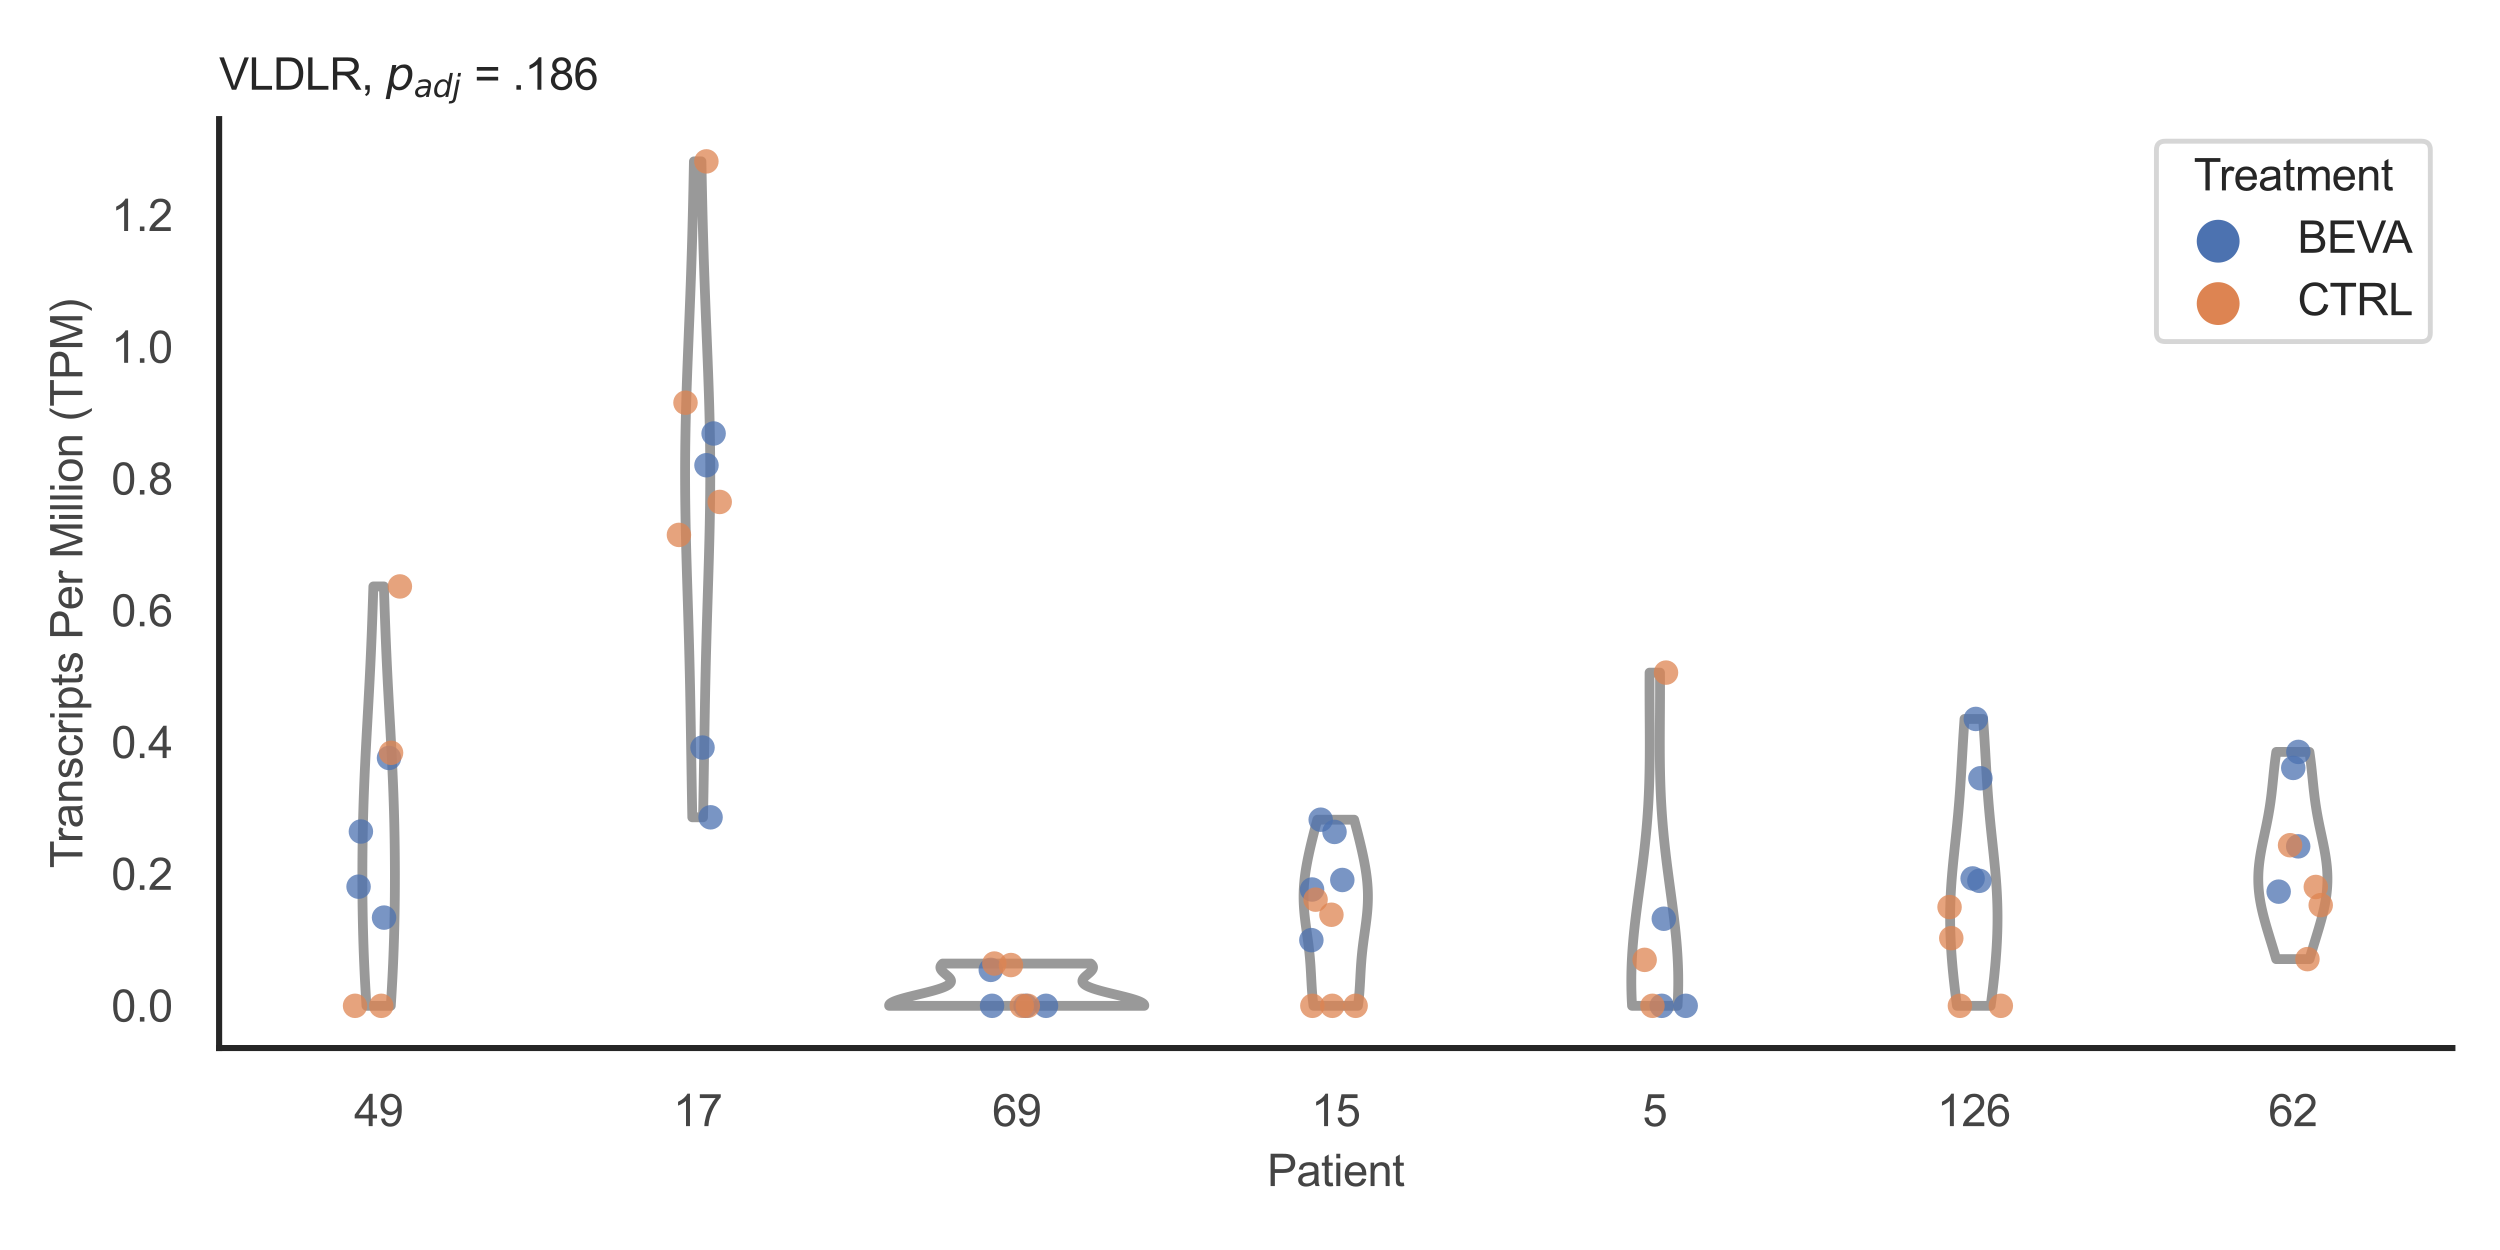 <?xml version="1.0" encoding="utf-8" standalone="no"?>
<!DOCTYPE svg PUBLIC "-//W3C//DTD SVG 1.1//EN"
  "http://www.w3.org/Graphics/SVG/1.1/DTD/svg11.dtd">
<svg xmlns:xlink="http://www.w3.org/1999/xlink" width="510.236pt" height="255.118pt" viewBox="0 0 510.236 255.118" xmlns="http://www.w3.org/2000/svg" version="1.1">
 <defs>
  <style type="text/css">*{stroke-linejoin: round; stroke-linecap: butt}</style>
 </defs>
 <g id="figure_1">
  <g id="patch_1">
   <path d="M 0 255.118 
L 510.236 255.118 
L 510.236 0 
L 0 0 
z
" style="fill: #ffffff"/>
  </g>
  <g id="axes_1">
   <g id="patch_2">
    <path d="M 44.72 213.898 
L 500.516 213.898 
L 500.516 24.32 
L 44.72 24.32 
z
" style="fill: #ffffff"/>
   </g>
   <g id="matplotlib.axis_1">
    <g id="xtick_1">
     <g id="text_1">
      <!-- 49 -->
      <g style="fill: #444444" transform="translate(72.272 229.84)scale(0.09 -0.09)">
       <defs>
        <path id="ArialMT-34" d="M 2069 0 
L 2069 1097 
L 81 1097 
L 81 1613 
L 2172 4581 
L 2631 4581 
L 2631 1613 
L 3250 1613 
L 3250 1097 
L 2631 1097 
L 2631 0 
L 2069 0 
z
M 2069 1613 
L 2069 3678 
L 634 1613 
L 2069 1613 
z
" transform="scale(0.016)"/>
        <path id="ArialMT-39" d="M 350 1059 
L 891 1109 
Q 959 728 1153 556 
Q 1347 384 1650 384 
Q 1909 384 2104 503 
Q 2300 622 2425 820 
Q 2550 1019 2634 1356 
Q 2719 1694 2719 2044 
Q 2719 2081 2716 2156 
Q 2547 1888 2255 1720 
Q 1963 1553 1622 1553 
Q 1053 1553 659 1965 
Q 266 2378 266 3053 
Q 266 3750 677 4175 
Q 1088 4600 1706 4600 
Q 2153 4600 2523 4359 
Q 2894 4119 3086 3673 
Q 3278 3228 3278 2384 
Q 3278 1506 3087 986 
Q 2897 466 2520 194 
Q 2144 -78 1638 -78 
Q 1100 -78 759 220 
Q 419 519 350 1059 
z
M 2653 3081 
Q 2653 3566 2395 3850 
Q 2138 4134 1775 4134 
Q 1400 4134 1122 3828 
Q 844 3522 844 3034 
Q 844 2597 1108 2323 
Q 1372 2050 1759 2050 
Q 2150 2050 2401 2323 
Q 2653 2597 2653 3081 
z
" transform="scale(0.016)"/>
       </defs>
       <use xlink:href="#ArialMT-34"/>
       <use xlink:href="#ArialMT-39" x="55.615"/>
      </g>
     </g>
    </g>
    <g id="xtick_2">
     <g id="text_2">
      <!-- 17 -->
      <g style="fill: #444444" transform="translate(137.386 229.84)scale(0.09 -0.09)">
       <defs>
        <path id="ArialMT-31" d="M 2384 0 
L 1822 0 
L 1822 3584 
Q 1619 3391 1289 3197 
Q 959 3003 697 2906 
L 697 3450 
Q 1169 3672 1522 3987 
Q 1875 4303 2022 4600 
L 2384 4600 
L 2384 0 
z
" transform="scale(0.016)"/>
        <path id="ArialMT-37" d="M 303 3981 
L 303 4522 
L 3269 4522 
L 3269 4084 
Q 2831 3619 2401 2847 
Q 1972 2075 1738 1259 
Q 1569 684 1522 0 
L 944 0 
Q 953 541 1156 1306 
Q 1359 2072 1739 2783 
Q 2119 3494 2547 3981 
L 303 3981 
z
" transform="scale(0.016)"/>
       </defs>
       <use xlink:href="#ArialMT-31"/>
       <use xlink:href="#ArialMT-37" x="55.615"/>
      </g>
     </g>
    </g>
    <g id="xtick_3">
     <g id="text_3">
      <!-- 69 -->
      <g style="fill: #444444" transform="translate(202.5 229.84)scale(0.09 -0.09)">
       <defs>
        <path id="ArialMT-36" d="M 3184 3459 
L 2625 3416 
Q 2550 3747 2413 3897 
Q 2184 4138 1850 4138 
Q 1581 4138 1378 3988 
Q 1113 3794 959 3422 
Q 806 3050 800 2363 
Q 1003 2672 1297 2822 
Q 1591 2972 1913 2972 
Q 2475 2972 2870 2558 
Q 3266 2144 3266 1488 
Q 3266 1056 3080 686 
Q 2894 316 2569 119 
Q 2244 -78 1831 -78 
Q 1128 -78 684 439 
Q 241 956 241 2144 
Q 241 3472 731 4075 
Q 1159 4600 1884 4600 
Q 2425 4600 2770 4297 
Q 3116 3994 3184 3459 
z
M 888 1484 
Q 888 1194 1011 928 
Q 1134 663 1356 523 
Q 1578 384 1822 384 
Q 2178 384 2434 671 
Q 2691 959 2691 1453 
Q 2691 1928 2437 2201 
Q 2184 2475 1800 2475 
Q 1419 2475 1153 2201 
Q 888 1928 888 1484 
z
" transform="scale(0.016)"/>
       </defs>
       <use xlink:href="#ArialMT-36"/>
       <use xlink:href="#ArialMT-39" x="55.615"/>
      </g>
     </g>
    </g>
    <g id="xtick_4">
     <g id="text_4">
      <!-- 15 -->
      <g style="fill: #444444" transform="translate(267.613 229.84)scale(0.09 -0.09)">
       <defs>
        <path id="ArialMT-35" d="M 266 1200 
L 856 1250 
Q 922 819 1161 601 
Q 1400 384 1738 384 
Q 2144 384 2425 690 
Q 2706 997 2706 1503 
Q 2706 1984 2436 2262 
Q 2166 2541 1728 2541 
Q 1456 2541 1237 2417 
Q 1019 2294 894 2097 
L 366 2166 
L 809 4519 
L 3088 4519 
L 3088 3981 
L 1259 3981 
L 1013 2750 
Q 1425 3038 1878 3038 
Q 2478 3038 2890 2622 
Q 3303 2206 3303 1553 
Q 3303 931 2941 478 
Q 2500 -78 1738 -78 
Q 1113 -78 717 272 
Q 322 622 266 1200 
z
" transform="scale(0.016)"/>
       </defs>
       <use xlink:href="#ArialMT-31"/>
       <use xlink:href="#ArialMT-35" x="55.615"/>
      </g>
     </g>
    </g>
    <g id="xtick_5">
     <g id="text_5">
      <!-- 5 -->
      <g style="fill: #444444" transform="translate(335.229 229.84)scale(0.09 -0.09)">
       <use xlink:href="#ArialMT-35"/>
      </g>
     </g>
    </g>
    <g id="xtick_6">
     <g id="text_6">
      <!-- 126 -->
      <g style="fill: #444444" transform="translate(395.338 229.84)scale(0.09 -0.09)">
       <defs>
        <path id="ArialMT-32" d="M 3222 541 
L 3222 0 
L 194 0 
Q 188 203 259 391 
Q 375 700 629 1000 
Q 884 1300 1366 1694 
Q 2113 2306 2375 2664 
Q 2638 3022 2638 3341 
Q 2638 3675 2398 3904 
Q 2159 4134 1775 4134 
Q 1369 4134 1125 3890 
Q 881 3647 878 3216 
L 300 3275 
Q 359 3922 746 4261 
Q 1134 4600 1788 4600 
Q 2447 4600 2831 4234 
Q 3216 3869 3216 3328 
Q 3216 3053 3103 2787 
Q 2991 2522 2730 2228 
Q 2469 1934 1863 1422 
Q 1356 997 1212 845 
Q 1069 694 975 541 
L 3222 541 
z
" transform="scale(0.016)"/>
       </defs>
       <use xlink:href="#ArialMT-31"/>
       <use xlink:href="#ArialMT-32" x="55.615"/>
       <use xlink:href="#ArialMT-36" x="111.23"/>
      </g>
     </g>
    </g>
    <g id="xtick_7">
     <g id="text_7">
      <!-- 62 -->
      <g style="fill: #444444" transform="translate(462.955 229.84)scale(0.09 -0.09)">
       <use xlink:href="#ArialMT-36"/>
       <use xlink:href="#ArialMT-32" x="55.615"/>
      </g>
     </g>
    </g>
    <g id="text_8">
     <!-- Patient -->
     <g style="fill: #444444" transform="translate(258.609 242.071)scale(0.09 -0.09)">
      <defs>
       <path id="ArialMT-50" d="M 494 0 
L 494 4581 
L 2222 4581 
Q 2678 4581 2919 4538 
Q 3256 4481 3484 4323 
Q 3713 4166 3852 3881 
Q 3991 3597 3991 3256 
Q 3991 2672 3619 2267 
Q 3247 1863 2275 1863 
L 1100 1863 
L 1100 0 
L 494 0 
z
M 1100 2403 
L 2284 2403 
Q 2872 2403 3119 2622 
Q 3366 2841 3366 3238 
Q 3366 3525 3220 3729 
Q 3075 3934 2838 4000 
Q 2684 4041 2272 4041 
L 1100 4041 
L 1100 2403 
z
" transform="scale(0.016)"/>
       <path id="ArialMT-61" d="M 2588 409 
Q 2275 144 1986 34 
Q 1697 -75 1366 -75 
Q 819 -75 525 192 
Q 231 459 231 875 
Q 231 1119 342 1320 
Q 453 1522 633 1644 
Q 813 1766 1038 1828 
Q 1203 1872 1538 1913 
Q 2219 1994 2541 2106 
Q 2544 2222 2544 2253 
Q 2544 2597 2384 2738 
Q 2169 2928 1744 2928 
Q 1347 2928 1158 2789 
Q 969 2650 878 2297 
L 328 2372 
Q 403 2725 575 2942 
Q 747 3159 1072 3276 
Q 1397 3394 1825 3394 
Q 2250 3394 2515 3294 
Q 2781 3194 2906 3042 
Q 3031 2891 3081 2659 
Q 3109 2516 3109 2141 
L 3109 1391 
Q 3109 606 3145 398 
Q 3181 191 3288 0 
L 2700 0 
Q 2613 175 2588 409 
z
M 2541 1666 
Q 2234 1541 1622 1453 
Q 1275 1403 1131 1340 
Q 988 1278 909 1158 
Q 831 1038 831 891 
Q 831 666 1001 516 
Q 1172 366 1500 366 
Q 1825 366 2078 508 
Q 2331 650 2450 897 
Q 2541 1088 2541 1459 
L 2541 1666 
z
" transform="scale(0.016)"/>
       <path id="ArialMT-74" d="M 1650 503 
L 1731 6 
Q 1494 -44 1306 -44 
Q 1000 -44 831 53 
Q 663 150 594 308 
Q 525 466 525 972 
L 525 2881 
L 113 2881 
L 113 3319 
L 525 3319 
L 525 4141 
L 1084 4478 
L 1084 3319 
L 1650 3319 
L 1650 2881 
L 1084 2881 
L 1084 941 
Q 1084 700 1114 631 
Q 1144 563 1211 522 
Q 1278 481 1403 481 
Q 1497 481 1650 503 
z
" transform="scale(0.016)"/>
       <path id="ArialMT-69" d="M 425 3934 
L 425 4581 
L 988 4581 
L 988 3934 
L 425 3934 
z
M 425 0 
L 425 3319 
L 988 3319 
L 988 0 
L 425 0 
z
" transform="scale(0.016)"/>
       <path id="ArialMT-65" d="M 2694 1069 
L 3275 997 
Q 3138 488 2766 206 
Q 2394 -75 1816 -75 
Q 1088 -75 661 373 
Q 234 822 234 1631 
Q 234 2469 665 2931 
Q 1097 3394 1784 3394 
Q 2450 3394 2872 2941 
Q 3294 2488 3294 1666 
Q 3294 1616 3291 1516 
L 816 1516 
Q 847 969 1125 678 
Q 1403 388 1819 388 
Q 2128 388 2347 550 
Q 2566 713 2694 1069 
z
M 847 1978 
L 2700 1978 
Q 2663 2397 2488 2606 
Q 2219 2931 1791 2931 
Q 1403 2931 1139 2672 
Q 875 2413 847 1978 
z
" transform="scale(0.016)"/>
       <path id="ArialMT-6e" d="M 422 0 
L 422 3319 
L 928 3319 
L 928 2847 
Q 1294 3394 1984 3394 
Q 2284 3394 2536 3286 
Q 2788 3178 2913 3003 
Q 3038 2828 3088 2588 
Q 3119 2431 3119 2041 
L 3119 0 
L 2556 0 
L 2556 2019 
Q 2556 2363 2490 2533 
Q 2425 2703 2258 2804 
Q 2091 2906 1866 2906 
Q 1506 2906 1245 2678 
Q 984 2450 984 1813 
L 984 0 
L 422 0 
z
" transform="scale(0.016)"/>
      </defs>
      <use xlink:href="#ArialMT-50"/>
      <use xlink:href="#ArialMT-61" x="66.699"/>
      <use xlink:href="#ArialMT-74" x="122.314"/>
      <use xlink:href="#ArialMT-69" x="150.098"/>
      <use xlink:href="#ArialMT-65" x="172.314"/>
      <use xlink:href="#ArialMT-6e" x="227.93"/>
      <use xlink:href="#ArialMT-74" x="283.545"/>
     </g>
    </g>
   </g>
   <g id="matplotlib.axis_2">
    <g id="ytick_1">
     <g id="text_9">
      <!-- 0.0 -->
      <g style="fill: #444444" transform="translate(22.71 208.502)scale(0.09 -0.09)">
       <defs>
        <path id="ArialMT-30" d="M 266 2259 
Q 266 3072 433 3567 
Q 600 4063 929 4331 
Q 1259 4600 1759 4600 
Q 2128 4600 2406 4451 
Q 2684 4303 2865 4023 
Q 3047 3744 3150 3342 
Q 3253 2941 3253 2259 
Q 3253 1453 3087 958 
Q 2922 463 2592 192 
Q 2263 -78 1759 -78 
Q 1097 -78 719 397 
Q 266 969 266 2259 
z
M 844 2259 
Q 844 1131 1108 757 
Q 1372 384 1759 384 
Q 2147 384 2411 759 
Q 2675 1134 2675 2259 
Q 2675 3391 2411 3762 
Q 2147 4134 1753 4134 
Q 1366 4134 1134 3806 
Q 844 3388 844 2259 
z
" transform="scale(0.016)"/>
        <path id="ArialMT-2e" d="M 581 0 
L 581 641 
L 1222 641 
L 1222 0 
L 581 0 
z
" transform="scale(0.016)"/>
       </defs>
       <use xlink:href="#ArialMT-30"/>
       <use xlink:href="#ArialMT-2e" x="55.615"/>
       <use xlink:href="#ArialMT-30" x="83.398"/>
      </g>
     </g>
    </g>
    <g id="ytick_2">
     <g id="text_10">
      <!-- 0.2 -->
      <g style="fill: #444444" transform="translate(22.71 181.61)scale(0.09 -0.09)">
       <use xlink:href="#ArialMT-30"/>
       <use xlink:href="#ArialMT-2e" x="55.615"/>
       <use xlink:href="#ArialMT-32" x="83.398"/>
      </g>
     </g>
    </g>
    <g id="ytick_3">
     <g id="text_11">
      <!-- 0.4 -->
      <g style="fill: #444444" transform="translate(22.71 154.718)scale(0.09 -0.09)">
       <use xlink:href="#ArialMT-30"/>
       <use xlink:href="#ArialMT-2e" x="55.615"/>
       <use xlink:href="#ArialMT-34" x="83.398"/>
      </g>
     </g>
    </g>
    <g id="ytick_4">
     <g id="text_12">
      <!-- 0.6 -->
      <g style="fill: #444444" transform="translate(22.71 127.826)scale(0.09 -0.09)">
       <use xlink:href="#ArialMT-30"/>
       <use xlink:href="#ArialMT-2e" x="55.615"/>
       <use xlink:href="#ArialMT-36" x="83.398"/>
      </g>
     </g>
    </g>
    <g id="ytick_5">
     <g id="text_13">
      <!-- 0.8 -->
      <g style="fill: #444444" transform="translate(22.71 100.935)scale(0.09 -0.09)">
       <defs>
        <path id="ArialMT-38" d="M 1131 2484 
Q 781 2613 612 2850 
Q 444 3088 444 3419 
Q 444 3919 803 4259 
Q 1163 4600 1759 4600 
Q 2359 4600 2725 4251 
Q 3091 3903 3091 3403 
Q 3091 3084 2923 2848 
Q 2756 2613 2416 2484 
Q 2838 2347 3058 2040 
Q 3278 1734 3278 1309 
Q 3278 722 2862 322 
Q 2447 -78 1769 -78 
Q 1091 -78 675 323 
Q 259 725 259 1325 
Q 259 1772 486 2073 
Q 713 2375 1131 2484 
z
M 1019 3438 
Q 1019 3113 1228 2906 
Q 1438 2700 1772 2700 
Q 2097 2700 2305 2904 
Q 2513 3109 2513 3406 
Q 2513 3716 2298 3927 
Q 2084 4138 1766 4138 
Q 1444 4138 1231 3931 
Q 1019 3725 1019 3438 
z
M 838 1322 
Q 838 1081 952 856 
Q 1066 631 1291 507 
Q 1516 384 1775 384 
Q 2178 384 2440 643 
Q 2703 903 2703 1303 
Q 2703 1709 2433 1975 
Q 2163 2241 1756 2241 
Q 1359 2241 1098 1978 
Q 838 1716 838 1322 
z
" transform="scale(0.016)"/>
       </defs>
       <use xlink:href="#ArialMT-30"/>
       <use xlink:href="#ArialMT-2e" x="55.615"/>
       <use xlink:href="#ArialMT-38" x="83.398"/>
      </g>
     </g>
    </g>
    <g id="ytick_6">
     <g id="text_14">
      <!-- 1.0 -->
      <g style="fill: #444444" transform="translate(22.71 74.043)scale(0.09 -0.09)">
       <use xlink:href="#ArialMT-31"/>
       <use xlink:href="#ArialMT-2e" x="55.615"/>
       <use xlink:href="#ArialMT-30" x="83.398"/>
      </g>
     </g>
    </g>
    <g id="ytick_7">
     <g id="text_15">
      <!-- 1.2 -->
      <g style="fill: #444444" transform="translate(22.71 47.151)scale(0.09 -0.09)">
       <use xlink:href="#ArialMT-31"/>
       <use xlink:href="#ArialMT-2e" x="55.615"/>
       <use xlink:href="#ArialMT-32" x="83.398"/>
      </g>
     </g>
    </g>
    <g id="text_16">
     <!-- Transcripts Per Million (TPM) -->
     <g style="fill: #444444" transform="translate(16.816 177.194)rotate(-90)scale(0.09 -0.09)">
      <defs>
       <path id="ArialMT-54" d="M 1659 0 
L 1659 4041 
L 150 4041 
L 150 4581 
L 3781 4581 
L 3781 4041 
L 2266 4041 
L 2266 0 
L 1659 0 
z
" transform="scale(0.016)"/>
       <path id="ArialMT-72" d="M 416 0 
L 416 3319 
L 922 3319 
L 922 2816 
Q 1116 3169 1280 3281 
Q 1444 3394 1641 3394 
Q 1925 3394 2219 3213 
L 2025 2691 
Q 1819 2813 1613 2813 
Q 1428 2813 1281 2702 
Q 1134 2591 1072 2394 
Q 978 2094 978 1738 
L 978 0 
L 416 0 
z
" transform="scale(0.016)"/>
       <path id="ArialMT-73" d="M 197 991 
L 753 1078 
Q 800 744 1014 566 
Q 1228 388 1613 388 
Q 2000 388 2187 545 
Q 2375 703 2375 916 
Q 2375 1106 2209 1216 
Q 2094 1291 1634 1406 
Q 1016 1563 777 1677 
Q 538 1791 414 1992 
Q 291 2194 291 2438 
Q 291 2659 392 2848 
Q 494 3038 669 3163 
Q 800 3259 1026 3326 
Q 1253 3394 1513 3394 
Q 1903 3394 2198 3281 
Q 2494 3169 2634 2976 
Q 2775 2784 2828 2463 
L 2278 2388 
Q 2241 2644 2061 2787 
Q 1881 2931 1553 2931 
Q 1166 2931 1000 2803 
Q 834 2675 834 2503 
Q 834 2394 903 2306 
Q 972 2216 1119 2156 
Q 1203 2125 1616 2013 
Q 2213 1853 2448 1751 
Q 2684 1650 2818 1456 
Q 2953 1263 2953 975 
Q 2953 694 2789 445 
Q 2625 197 2315 61 
Q 2006 -75 1616 -75 
Q 969 -75 630 194 
Q 291 463 197 991 
z
" transform="scale(0.016)"/>
       <path id="ArialMT-63" d="M 2588 1216 
L 3141 1144 
Q 3050 572 2676 248 
Q 2303 -75 1759 -75 
Q 1078 -75 664 370 
Q 250 816 250 1647 
Q 250 2184 428 2587 
Q 606 2991 970 3192 
Q 1334 3394 1763 3394 
Q 2303 3394 2647 3120 
Q 2991 2847 3088 2344 
L 2541 2259 
Q 2463 2594 2264 2762 
Q 2066 2931 1784 2931 
Q 1359 2931 1093 2626 
Q 828 2322 828 1663 
Q 828 994 1084 691 
Q 1341 388 1753 388 
Q 2084 388 2306 591 
Q 2528 794 2588 1216 
z
" transform="scale(0.016)"/>
       <path id="ArialMT-70" d="M 422 -1272 
L 422 3319 
L 934 3319 
L 934 2888 
Q 1116 3141 1344 3267 
Q 1572 3394 1897 3394 
Q 2322 3394 2647 3175 
Q 2972 2956 3137 2557 
Q 3303 2159 3303 1684 
Q 3303 1175 3120 767 
Q 2938 359 2589 142 
Q 2241 -75 1856 -75 
Q 1575 -75 1351 44 
Q 1128 163 984 344 
L 984 -1272 
L 422 -1272 
z
M 931 1641 
Q 931 1000 1190 694 
Q 1450 388 1819 388 
Q 2194 388 2461 705 
Q 2728 1022 2728 1688 
Q 2728 2322 2467 2637 
Q 2206 2953 1844 2953 
Q 1484 2953 1207 2617 
Q 931 2281 931 1641 
z
" transform="scale(0.016)"/>
       <path id="ArialMT-20" transform="scale(0.016)"/>
       <path id="ArialMT-4d" d="M 475 0 
L 475 4581 
L 1388 4581 
L 2472 1338 
Q 2622 884 2691 659 
Q 2769 909 2934 1394 
L 4031 4581 
L 4847 4581 
L 4847 0 
L 4263 0 
L 4263 3834 
L 2931 0 
L 2384 0 
L 1059 3900 
L 1059 0 
L 475 0 
z
" transform="scale(0.016)"/>
       <path id="ArialMT-6c" d="M 409 0 
L 409 4581 
L 972 4581 
L 972 0 
L 409 0 
z
" transform="scale(0.016)"/>
       <path id="ArialMT-6f" d="M 213 1659 
Q 213 2581 725 3025 
Q 1153 3394 1769 3394 
Q 2453 3394 2887 2945 
Q 3322 2497 3322 1706 
Q 3322 1066 3130 698 
Q 2938 331 2570 128 
Q 2203 -75 1769 -75 
Q 1072 -75 642 372 
Q 213 819 213 1659 
z
M 791 1659 
Q 791 1022 1069 705 
Q 1347 388 1769 388 
Q 2188 388 2466 706 
Q 2744 1025 2744 1678 
Q 2744 2294 2464 2611 
Q 2184 2928 1769 2928 
Q 1347 2928 1069 2612 
Q 791 2297 791 1659 
z
" transform="scale(0.016)"/>
       <path id="ArialMT-28" d="M 1497 -1347 
Q 1031 -759 709 28 
Q 388 816 388 1659 
Q 388 2403 628 3084 
Q 909 3875 1497 4659 
L 1900 4659 
Q 1522 4009 1400 3731 
Q 1209 3300 1100 2831 
Q 966 2247 966 1656 
Q 966 153 1900 -1347 
L 1497 -1347 
z
" transform="scale(0.016)"/>
       <path id="ArialMT-29" d="M 791 -1347 
L 388 -1347 
Q 1322 153 1322 1656 
Q 1322 2244 1188 2822 
Q 1081 3291 891 3722 
Q 769 4003 388 4659 
L 791 4659 
Q 1378 3875 1659 3084 
Q 1900 2403 1900 1659 
Q 1900 816 1576 28 
Q 1253 -759 791 -1347 
z
" transform="scale(0.016)"/>
      </defs>
      <use xlink:href="#ArialMT-54"/>
      <use xlink:href="#ArialMT-72" x="57.334"/>
      <use xlink:href="#ArialMT-61" x="90.635"/>
      <use xlink:href="#ArialMT-6e" x="146.25"/>
      <use xlink:href="#ArialMT-73" x="201.865"/>
      <use xlink:href="#ArialMT-63" x="251.865"/>
      <use xlink:href="#ArialMT-72" x="301.865"/>
      <use xlink:href="#ArialMT-69" x="335.166"/>
      <use xlink:href="#ArialMT-70" x="357.383"/>
      <use xlink:href="#ArialMT-74" x="412.998"/>
      <use xlink:href="#ArialMT-73" x="440.781"/>
      <use xlink:href="#ArialMT-20" x="490.781"/>
      <use xlink:href="#ArialMT-50" x="518.564"/>
      <use xlink:href="#ArialMT-65" x="585.264"/>
      <use xlink:href="#ArialMT-72" x="640.879"/>
      <use xlink:href="#ArialMT-20" x="674.18"/>
      <use xlink:href="#ArialMT-4d" x="701.963"/>
      <use xlink:href="#ArialMT-69" x="785.264"/>
      <use xlink:href="#ArialMT-6c" x="807.48"/>
      <use xlink:href="#ArialMT-6c" x="829.697"/>
      <use xlink:href="#ArialMT-69" x="851.914"/>
      <use xlink:href="#ArialMT-6f" x="874.131"/>
      <use xlink:href="#ArialMT-6e" x="929.746"/>
      <use xlink:href="#ArialMT-20" x="985.361"/>
      <use xlink:href="#ArialMT-28" x="1013.145"/>
      <use xlink:href="#ArialMT-54" x="1046.445"/>
      <use xlink:href="#ArialMT-50" x="1107.529"/>
      <use xlink:href="#ArialMT-4d" x="1174.229"/>
      <use xlink:href="#ArialMT-29" x="1257.529"/>
     </g>
    </g>
   </g>
   <g id="PolyCollection_1">
    <defs>
     <path id="mba26fcac79" d="M 79.759 -49.837 
L 74.794 -49.837 
L 74.739 -50.702 
L 74.686 -51.566 
L 74.635 -52.431 
L 74.585 -53.295 
L 74.537 -54.16 
L 74.49 -55.025 
L 74.446 -55.889 
L 74.404 -56.754 
L 74.364 -57.618 
L 74.325 -58.483 
L 74.289 -59.347 
L 74.255 -60.212 
L 74.222 -61.077 
L 74.192 -61.941 
L 74.163 -62.806 
L 74.137 -63.67 
L 74.112 -64.535 
L 74.09 -65.399 
L 74.069 -66.264 
L 74.05 -67.129 
L 74.033 -67.993 
L 74.018 -68.858 
L 74.004 -69.722 
L 73.992 -70.587 
L 73.982 -71.451 
L 73.974 -72.316 
L 73.967 -73.181 
L 73.962 -74.045 
L 73.959 -74.91 
L 73.957 -75.774 
L 73.957 -76.639 
L 73.959 -77.504 
L 73.962 -78.368 
L 73.966 -79.233 
L 73.973 -80.097 
L 73.98 -80.962 
L 73.99 -81.826 
L 74.001 -82.691 
L 74.014 -83.556 
L 74.028 -84.42 
L 74.044 -85.285 
L 74.062 -86.149 
L 74.081 -87.014 
L 74.102 -87.878 
L 74.125 -88.743 
L 74.149 -89.608 
L 74.175 -90.472 
L 74.202 -91.337 
L 74.231 -92.201 
L 74.262 -93.066 
L 74.294 -93.93 
L 74.328 -94.795 
L 74.364 -95.66 
L 74.4 -96.524 
L 74.438 -97.389 
L 74.478 -98.253 
L 74.519 -99.118 
L 74.56 -99.982 
L 74.603 -100.847 
L 74.647 -101.712 
L 74.692 -102.576 
L 74.738 -103.441 
L 74.784 -104.305 
L 74.831 -105.17 
L 74.878 -106.034 
L 74.926 -106.899 
L 74.974 -107.764 
L 75.022 -108.628 
L 75.07 -109.493 
L 75.118 -110.357 
L 75.165 -111.222 
L 75.213 -112.086 
L 75.26 -112.951 
L 75.306 -113.816 
L 75.352 -114.68 
L 75.397 -115.545 
L 75.442 -116.409 
L 75.485 -117.274 
L 75.528 -118.138 
L 75.57 -119.003 
L 75.611 -119.868 
L 75.651 -120.732 
L 75.69 -121.597 
L 75.728 -122.461 
L 75.765 -123.326 
L 75.801 -124.19 
L 75.836 -125.055 
L 75.871 -125.92 
L 75.904 -126.784 
L 75.937 -127.649 
L 75.969 -128.513 
L 76 -129.378 
L 76.03 -130.242 
L 76.06 -131.107 
L 76.09 -131.972 
L 76.119 -132.836 
L 76.147 -133.701 
L 76.176 -134.565 
L 76.204 -135.43 
L 78.35 -135.43 
L 78.35 -135.43 
L 78.378 -134.565 
L 78.406 -133.701 
L 78.435 -132.836 
L 78.464 -131.972 
L 78.493 -131.107 
L 78.523 -130.242 
L 78.554 -129.378 
L 78.585 -128.513 
L 78.617 -127.649 
L 78.65 -126.784 
L 78.683 -125.92 
L 78.717 -125.055 
L 78.753 -124.19 
L 78.789 -123.326 
L 78.826 -122.461 
L 78.864 -121.597 
L 78.903 -120.732 
L 78.943 -119.868 
L 78.984 -119.003 
L 79.026 -118.138 
L 79.068 -117.274 
L 79.112 -116.409 
L 79.156 -115.545 
L 79.202 -114.68 
L 79.247 -113.816 
L 79.294 -112.951 
L 79.341 -112.086 
L 79.388 -111.222 
L 79.436 -110.357 
L 79.484 -109.493 
L 79.532 -108.628 
L 79.58 -107.764 
L 79.628 -106.899 
L 79.676 -106.034 
L 79.723 -105.17 
L 79.77 -104.305 
L 79.816 -103.441 
L 79.862 -102.576 
L 79.907 -101.712 
L 79.95 -100.847 
L 79.993 -99.982 
L 80.035 -99.118 
L 80.076 -98.253 
L 80.115 -97.389 
L 80.153 -96.524 
L 80.19 -95.66 
L 80.226 -94.795 
L 80.259 -93.93 
L 80.292 -93.066 
L 80.322 -92.201 
L 80.351 -91.337 
L 80.379 -90.472 
L 80.405 -89.608 
L 80.429 -88.743 
L 80.452 -87.878 
L 80.473 -87.014 
L 80.492 -86.149 
L 80.51 -85.285 
L 80.526 -84.42 
L 80.54 -83.556 
L 80.553 -82.691 
L 80.564 -81.826 
L 80.573 -80.962 
L 80.581 -80.097 
L 80.587 -79.233 
L 80.592 -78.368 
L 80.595 -77.504 
L 80.597 -76.639 
L 80.596 -75.774 
L 80.595 -74.91 
L 80.591 -74.045 
L 80.586 -73.181 
L 80.58 -72.316 
L 80.571 -71.451 
L 80.561 -70.587 
L 80.55 -69.722 
L 80.536 -68.858 
L 80.521 -67.993 
L 80.504 -67.129 
L 80.485 -66.264 
L 80.464 -65.399 
L 80.441 -64.535 
L 80.417 -63.67 
L 80.39 -62.806 
L 80.362 -61.941 
L 80.332 -61.077 
L 80.299 -60.212 
L 80.265 -59.347 
L 80.229 -58.483 
L 80.19 -57.618 
L 80.15 -56.754 
L 80.108 -55.889 
L 80.063 -55.025 
L 80.017 -54.16 
L 79.969 -53.295 
L 79.919 -52.431 
L 79.868 -51.566 
L 79.814 -50.702 
L 79.759 -49.837 
z
" style="stroke: #999999; stroke-width: 2"/>
    </defs>
    <g clip-path="url(#pd9ca2d28a0)">
     <use xlink:href="#mba26fcac79" x="0" y="255.118" style="fill: #ffffff; stroke: #999999; stroke-width: 2"/>
    </g>
   </g>
   <g id="PolyCollection_2">
    <defs>
     <path id="m93403833bb" d="M 143.488 -88.31 
L 141.294 -88.31 
L 141.268 -89.662 
L 141.244 -91.015 
L 141.22 -92.367 
L 141.197 -93.719 
L 141.174 -95.071 
L 141.152 -96.424 
L 141.13 -97.776 
L 141.109 -99.128 
L 141.088 -100.48 
L 141.066 -101.832 
L 141.045 -103.185 
L 141.023 -104.537 
L 141.002 -105.889 
L 140.979 -107.241 
L 140.956 -108.594 
L 140.933 -109.946 
L 140.908 -111.298 
L 140.882 -112.65 
L 140.856 -114.003 
L 140.828 -115.355 
L 140.799 -116.707 
L 140.769 -118.059 
L 140.737 -119.411 
L 140.704 -120.764 
L 140.669 -122.116 
L 140.634 -123.468 
L 140.597 -124.82 
L 140.558 -126.173 
L 140.519 -127.525 
L 140.479 -128.877 
L 140.438 -130.229 
L 140.396 -131.581 
L 140.355 -132.934 
L 140.312 -134.286 
L 140.27 -135.638 
L 140.228 -136.99 
L 140.187 -138.343 
L 140.147 -139.695 
L 140.108 -141.047 
L 140.07 -142.399 
L 140.034 -143.752 
L 140 -145.104 
L 139.968 -146.456 
L 139.939 -147.808 
L 139.912 -149.16 
L 139.889 -150.513 
L 139.869 -151.865 
L 139.852 -153.217 
L 139.839 -154.569 
L 139.83 -155.922 
L 139.825 -157.274 
L 139.823 -158.626 
L 139.826 -159.978 
L 139.833 -161.331 
L 139.844 -162.683 
L 139.859 -164.035 
L 139.878 -165.387 
L 139.901 -166.739 
L 139.927 -168.092 
L 139.958 -169.444 
L 139.991 -170.796 
L 140.028 -172.148 
L 140.068 -173.501 
L 140.111 -174.853 
L 140.156 -176.205 
L 140.203 -177.557 
L 140.252 -178.91 
L 140.303 -180.262 
L 140.355 -181.614 
L 140.409 -182.966 
L 140.463 -184.318 
L 140.518 -185.671 
L 140.572 -187.023 
L 140.627 -188.375 
L 140.682 -189.727 
L 140.736 -191.08 
L 140.789 -192.432 
L 140.842 -193.784 
L 140.893 -195.136 
L 140.944 -196.489 
L 140.993 -197.841 
L 141.04 -199.193 
L 141.086 -200.545 
L 141.131 -201.897 
L 141.174 -203.25 
L 141.215 -204.602 
L 141.255 -205.954 
L 141.293 -207.306 
L 141.329 -208.659 
L 141.364 -210.011 
L 141.398 -211.363 
L 141.43 -212.715 
L 141.461 -214.068 
L 141.491 -215.42 
L 141.52 -216.772 
L 141.547 -218.124 
L 141.574 -219.476 
L 141.6 -220.829 
L 141.625 -222.181 
L 143.157 -222.181 
L 143.157 -222.181 
L 143.182 -220.829 
L 143.207 -219.476 
L 143.234 -218.124 
L 143.262 -216.772 
L 143.29 -215.42 
L 143.32 -214.068 
L 143.351 -212.715 
L 143.383 -211.363 
L 143.417 -210.011 
L 143.452 -208.659 
L 143.488 -207.306 
L 143.527 -205.954 
L 143.566 -204.602 
L 143.608 -203.25 
L 143.65 -201.897 
L 143.695 -200.545 
L 143.741 -199.193 
L 143.789 -197.841 
L 143.838 -196.489 
L 143.888 -195.136 
L 143.939 -193.784 
L 143.992 -192.432 
L 144.045 -191.08 
L 144.099 -189.727 
L 144.154 -188.375 
L 144.209 -187.023 
L 144.264 -185.671 
L 144.318 -184.318 
L 144.372 -182.966 
L 144.426 -181.614 
L 144.478 -180.262 
L 144.529 -178.91 
L 144.578 -177.557 
L 144.625 -176.205 
L 144.671 -174.853 
L 144.713 -173.501 
L 144.753 -172.148 
L 144.79 -170.796 
L 144.824 -169.444 
L 144.854 -168.092 
L 144.88 -166.739 
L 144.903 -165.387 
L 144.922 -164.035 
L 144.937 -162.683 
L 144.948 -161.331 
L 144.955 -159.978 
L 144.958 -158.626 
L 144.957 -157.274 
L 144.951 -155.922 
L 144.942 -154.569 
L 144.929 -153.217 
L 144.913 -151.865 
L 144.892 -150.513 
L 144.869 -149.16 
L 144.843 -147.808 
L 144.813 -146.456 
L 144.782 -145.104 
L 144.747 -143.752 
L 144.711 -142.399 
L 144.674 -141.047 
L 144.634 -139.695 
L 144.594 -138.343 
L 144.553 -136.99 
L 144.511 -135.638 
L 144.469 -134.286 
L 144.427 -132.934 
L 144.385 -131.581 
L 144.343 -130.229 
L 144.302 -128.877 
L 144.262 -127.525 
L 144.223 -126.173 
L 144.185 -124.82 
L 144.148 -123.468 
L 144.112 -122.116 
L 144.077 -120.764 
L 144.044 -119.411 
L 144.013 -118.059 
L 143.982 -116.707 
L 143.953 -115.355 
L 143.925 -114.003 
L 143.899 -112.65 
L 143.873 -111.298 
L 143.849 -109.946 
L 143.825 -108.594 
L 143.802 -107.241 
L 143.78 -105.889 
L 143.758 -104.537 
L 143.736 -103.185 
L 143.715 -101.832 
L 143.694 -100.48 
L 143.672 -99.128 
L 143.651 -97.776 
L 143.629 -96.424 
L 143.607 -95.071 
L 143.584 -93.719 
L 143.561 -92.367 
L 143.537 -91.015 
L 143.513 -89.662 
L 143.488 -88.31 
z
" style="stroke: #999999; stroke-width: 2"/>
    </defs>
    <g clip-path="url(#pd9ca2d28a0)">
     <use xlink:href="#m93403833bb" x="0" y="255.118" style="fill: #ffffff; stroke: #999999; stroke-width: 2"/>
    </g>
   </g>
   <g id="PolyCollection_3">
    <defs>
     <path id="me244569cb6" d="M 233.539 -49.837 
L 181.469 -49.837 
L 181.459 -49.924 
L 181.472 -50.011 
L 181.508 -50.099 
L 181.568 -50.186 
L 181.649 -50.273 
L 181.754 -50.36 
L 181.879 -50.447 
L 182.026 -50.534 
L 182.193 -50.621 
L 182.38 -50.709 
L 182.585 -50.796 
L 182.809 -50.883 
L 183.049 -50.97 
L 183.305 -51.057 
L 183.577 -51.144 
L 183.862 -51.231 
L 184.16 -51.319 
L 184.469 -51.406 
L 184.789 -51.493 
L 185.118 -51.58 
L 185.455 -51.667 
L 185.799 -51.754 
L 186.148 -51.841 
L 186.502 -51.929 
L 186.858 -52.016 
L 187.216 -52.103 
L 187.575 -52.19 
L 187.933 -52.277 
L 188.289 -52.364 
L 188.642 -52.451 
L 188.991 -52.538 
L 189.334 -52.626 
L 189.671 -52.713 
L 190.001 -52.8 
L 190.322 -52.887 
L 190.634 -52.974 
L 190.936 -53.061 
L 191.227 -53.148 
L 191.507 -53.236 
L 191.774 -53.323 
L 192.028 -53.41 
L 192.268 -53.497 
L 192.495 -53.584 
L 192.707 -53.671 
L 192.904 -53.758 
L 193.086 -53.846 
L 193.253 -53.933 
L 193.405 -54.02 
L 193.541 -54.107 
L 193.662 -54.194 
L 193.768 -54.281 
L 193.858 -54.368 
L 193.933 -54.456 
L 193.994 -54.543 
L 194.04 -54.63 
L 194.072 -54.717 
L 194.091 -54.804 
L 194.097 -54.891 
L 194.09 -54.978 
L 194.071 -55.065 
L 194.041 -55.153 
L 194.001 -55.24 
L 193.95 -55.327 
L 193.891 -55.414 
L 193.823 -55.501 
L 193.748 -55.588 
L 193.666 -55.675 
L 193.579 -55.763 
L 193.486 -55.85 
L 193.39 -55.937 
L 193.29 -56.024 
L 193.189 -56.111 
L 193.086 -56.198 
L 192.982 -56.285 
L 192.879 -56.373 
L 192.777 -56.46 
L 192.678 -56.547 
L 192.582 -56.634 
L 192.489 -56.721 
L 192.401 -56.808 
L 192.318 -56.895 
L 192.242 -56.983 
L 192.172 -57.07 
L 192.11 -57.157 
L 192.056 -57.244 
L 192.011 -57.331 
L 191.974 -57.418 
L 191.948 -57.505 
L 191.932 -57.593 
L 191.926 -57.68 
L 191.931 -57.767 
L 191.948 -57.854 
L 191.976 -57.941 
L 192.015 -58.028 
L 192.067 -58.115 
L 192.13 -58.202 
L 192.206 -58.29 
L 192.293 -58.377 
L 192.393 -58.464 
L 222.616 -58.464 
L 222.616 -58.464 
L 222.716 -58.377 
L 222.803 -58.29 
L 222.879 -58.202 
L 222.942 -58.115 
L 222.993 -58.028 
L 223.033 -57.941 
L 223.061 -57.854 
L 223.077 -57.767 
L 223.083 -57.68 
L 223.077 -57.593 
L 223.061 -57.505 
L 223.034 -57.418 
L 222.998 -57.331 
L 222.953 -57.244 
L 222.899 -57.157 
L 222.837 -57.07 
L 222.767 -56.983 
L 222.69 -56.895 
L 222.608 -56.808 
L 222.52 -56.721 
L 222.427 -56.634 
L 222.331 -56.547 
L 222.231 -56.46 
L 222.13 -56.373 
L 222.027 -56.285 
L 221.923 -56.198 
L 221.82 -56.111 
L 221.718 -56.024 
L 221.619 -55.937 
L 221.522 -55.85 
L 221.43 -55.763 
L 221.342 -55.675 
L 221.261 -55.588 
L 221.186 -55.501 
L 221.118 -55.414 
L 221.058 -55.327 
L 221.008 -55.24 
L 220.968 -55.153 
L 220.938 -55.065 
L 220.919 -54.978 
L 220.912 -54.891 
L 220.918 -54.804 
L 220.936 -54.717 
L 220.969 -54.63 
L 221.015 -54.543 
L 221.075 -54.456 
L 221.151 -54.368 
L 221.241 -54.281 
L 221.347 -54.194 
L 221.467 -54.107 
L 221.604 -54.02 
L 221.755 -53.933 
L 221.922 -53.846 
L 222.105 -53.758 
L 222.302 -53.671 
L 222.514 -53.584 
L 222.741 -53.497 
L 222.981 -53.41 
L 223.235 -53.323 
L 223.502 -53.236 
L 223.781 -53.148 
L 224.072 -53.061 
L 224.374 -52.974 
L 224.686 -52.887 
L 225.008 -52.8 
L 225.337 -52.713 
L 225.674 -52.626 
L 226.018 -52.538 
L 226.367 -52.451 
L 226.72 -52.364 
L 227.076 -52.277 
L 227.434 -52.19 
L 227.792 -52.103 
L 228.151 -52.016 
L 228.507 -51.929 
L 228.861 -51.841 
L 229.21 -51.754 
L 229.554 -51.667 
L 229.891 -51.58 
L 230.22 -51.493 
L 230.54 -51.406 
L 230.849 -51.319 
L 231.147 -51.231 
L 231.432 -51.144 
L 231.703 -51.057 
L 231.96 -50.97 
L 232.2 -50.883 
L 232.423 -50.796 
L 232.629 -50.709 
L 232.815 -50.621 
L 232.983 -50.534 
L 233.129 -50.447 
L 233.255 -50.36 
L 233.359 -50.273 
L 233.441 -50.186 
L 233.501 -50.099 
L 233.537 -50.011 
L 233.55 -49.924 
L 233.539 -49.837 
z
" style="stroke: #999999; stroke-width: 2"/>
    </defs>
    <g clip-path="url(#pd9ca2d28a0)">
     <use xlink:href="#me244569cb6" x="0" y="255.118" style="fill: #ffffff; stroke: #999999; stroke-width: 2"/>
    </g>
   </g>
   <g id="PolyCollection_4">
    <defs>
     <path id="m2e073d9253" d="M 277.15 -49.837 
L 268.086 -49.837 
L 268.034 -50.221 
L 267.986 -50.605 
L 267.941 -50.988 
L 267.9 -51.372 
L 267.863 -51.756 
L 267.828 -52.139 
L 267.796 -52.523 
L 267.767 -52.907 
L 267.74 -53.29 
L 267.715 -53.674 
L 267.691 -54.058 
L 267.669 -54.441 
L 267.648 -54.825 
L 267.627 -55.209 
L 267.607 -55.592 
L 267.586 -55.976 
L 267.566 -56.36 
L 267.545 -56.744 
L 267.522 -57.127 
L 267.499 -57.511 
L 267.475 -57.895 
L 267.448 -58.278 
L 267.42 -58.662 
L 267.39 -59.046 
L 267.358 -59.429 
L 267.324 -59.813 
L 267.288 -60.197 
L 267.25 -60.58 
L 267.209 -60.964 
L 267.167 -61.348 
L 267.122 -61.731 
L 267.075 -62.115 
L 267.027 -62.499 
L 266.977 -62.883 
L 266.926 -63.266 
L 266.874 -63.65 
L 266.821 -64.034 
L 266.767 -64.417 
L 266.713 -64.801 
L 266.659 -65.185 
L 266.606 -65.568 
L 266.553 -65.952 
L 266.501 -66.336 
L 266.451 -66.719 
L 266.402 -67.103 
L 266.355 -67.487 
L 266.311 -67.87 
L 266.269 -68.254 
L 266.231 -68.638 
L 266.195 -69.021 
L 266.163 -69.405 
L 266.135 -69.789 
L 266.11 -70.173 
L 266.09 -70.556 
L 266.074 -70.94 
L 266.062 -71.324 
L 266.055 -71.707 
L 266.053 -72.091 
L 266.055 -72.475 
L 266.062 -72.858 
L 266.073 -73.242 
L 266.09 -73.626 
L 266.111 -74.009 
L 266.136 -74.393 
L 266.166 -74.777 
L 266.201 -75.16 
L 266.239 -75.544 
L 266.282 -75.928 
L 266.329 -76.312 
L 266.38 -76.695 
L 266.434 -77.079 
L 266.492 -77.463 
L 266.554 -77.846 
L 266.618 -78.23 
L 266.686 -78.614 
L 266.757 -78.997 
L 266.83 -79.381 
L 266.905 -79.765 
L 266.983 -80.148 
L 267.064 -80.532 
L 267.146 -80.916 
L 267.23 -81.299 
L 267.316 -81.683 
L 267.404 -82.067 
L 267.493 -82.45 
L 267.584 -82.834 
L 267.676 -83.218 
L 267.769 -83.602 
L 267.864 -83.985 
L 267.96 -84.369 
L 268.056 -84.753 
L 268.154 -85.136 
L 268.252 -85.52 
L 268.352 -85.904 
L 268.452 -86.287 
L 268.552 -86.671 
L 268.654 -87.055 
L 268.755 -87.438 
L 268.858 -87.822 
L 276.378 -87.822 
L 276.378 -87.822 
L 276.481 -87.438 
L 276.583 -87.055 
L 276.684 -86.671 
L 276.785 -86.287 
L 276.885 -85.904 
L 276.984 -85.52 
L 277.082 -85.136 
L 277.18 -84.753 
L 277.277 -84.369 
L 277.372 -83.985 
L 277.467 -83.602 
L 277.56 -83.218 
L 277.652 -82.834 
L 277.743 -82.45 
L 277.832 -82.067 
L 277.92 -81.683 
L 278.006 -81.299 
L 278.09 -80.916 
L 278.173 -80.532 
L 278.253 -80.148 
L 278.331 -79.765 
L 278.407 -79.381 
L 278.48 -78.997 
L 278.55 -78.614 
L 278.618 -78.23 
L 278.682 -77.846 
L 278.744 -77.463 
L 278.802 -77.079 
L 278.856 -76.695 
L 278.907 -76.312 
L 278.954 -75.928 
L 278.997 -75.544 
L 279.036 -75.16 
L 279.07 -74.777 
L 279.1 -74.393 
L 279.126 -74.009 
L 279.147 -73.626 
L 279.163 -73.242 
L 279.174 -72.858 
L 279.181 -72.475 
L 279.183 -72.091 
L 279.181 -71.707 
L 279.174 -71.324 
L 279.162 -70.94 
L 279.146 -70.556 
L 279.126 -70.173 
L 279.102 -69.789 
L 279.073 -69.405 
L 279.041 -69.021 
L 279.006 -68.638 
L 278.967 -68.254 
L 278.925 -67.87 
L 278.881 -67.487 
L 278.834 -67.103 
L 278.785 -66.719 
L 278.735 -66.336 
L 278.683 -65.952 
L 278.63 -65.568 
L 278.577 -65.185 
L 278.523 -64.801 
L 278.469 -64.417 
L 278.416 -64.034 
L 278.362 -63.65 
L 278.31 -63.266 
L 278.259 -62.883 
L 278.209 -62.499 
L 278.161 -62.115 
L 278.114 -61.731 
L 278.07 -61.348 
L 278.027 -60.964 
L 277.986 -60.58 
L 277.948 -60.197 
L 277.912 -59.813 
L 277.878 -59.429 
L 277.846 -59.046 
L 277.816 -58.662 
L 277.788 -58.278 
L 277.762 -57.895 
L 277.737 -57.511 
L 277.714 -57.127 
L 277.692 -56.744 
L 277.67 -56.36 
L 277.65 -55.976 
L 277.63 -55.592 
L 277.609 -55.209 
L 277.589 -54.825 
L 277.567 -54.441 
L 277.545 -54.058 
L 277.522 -53.674 
L 277.497 -53.29 
L 277.47 -52.907 
L 277.44 -52.523 
L 277.408 -52.139 
L 277.374 -51.756 
L 277.336 -51.372 
L 277.295 -50.988 
L 277.25 -50.605 
L 277.202 -50.221 
L 277.15 -49.837 
z
" style="stroke: #999999; stroke-width: 2"/>
    </defs>
    <g clip-path="url(#pd9ca2d28a0)">
     <use xlink:href="#m2e073d9253" x="0" y="255.118" style="fill: #ffffff; stroke: #999999; stroke-width: 2"/>
    </g>
   </g>
   <g id="PolyCollection_5">
    <defs>
     <path id="me4149319e0" d="M 342.374 -49.837 
L 333.09 -49.837 
L 333.052 -50.524 
L 333.02 -51.211 
L 332.993 -51.898 
L 332.972 -52.585 
L 332.956 -53.272 
L 332.946 -53.959 
L 332.942 -54.646 
L 332.943 -55.333 
L 332.949 -56.02 
L 332.962 -56.707 
L 332.98 -57.393 
L 333.003 -58.08 
L 333.031 -58.767 
L 333.065 -59.454 
L 333.104 -60.141 
L 333.147 -60.828 
L 333.196 -61.515 
L 333.249 -62.202 
L 333.306 -62.889 
L 333.368 -63.576 
L 333.433 -64.263 
L 333.502 -64.95 
L 333.575 -65.637 
L 333.65 -66.324 
L 333.729 -67.01 
L 333.81 -67.697 
L 333.894 -68.384 
L 333.979 -69.071 
L 334.067 -69.758 
L 334.156 -70.445 
L 334.246 -71.132 
L 334.338 -71.819 
L 334.43 -72.506 
L 334.522 -73.193 
L 334.615 -73.88 
L 334.708 -74.567 
L 334.8 -75.254 
L 334.892 -75.941 
L 334.983 -76.628 
L 335.073 -77.314 
L 335.162 -78.001 
L 335.249 -78.688 
L 335.334 -79.375 
L 335.418 -80.062 
L 335.5 -80.749 
L 335.58 -81.436 
L 335.657 -82.123 
L 335.732 -82.81 
L 335.804 -83.497 
L 335.874 -84.184 
L 335.941 -84.871 
L 336.005 -85.558 
L 336.066 -86.245 
L 336.125 -86.932 
L 336.18 -87.618 
L 336.232 -88.305 
L 336.281 -88.992 
L 336.328 -89.679 
L 336.371 -90.366 
L 336.411 -91.053 
L 336.448 -91.74 
L 336.483 -92.427 
L 336.514 -93.114 
L 336.543 -93.801 
L 336.569 -94.488 
L 336.592 -95.175 
L 336.613 -95.862 
L 336.631 -96.549 
L 336.647 -97.236 
L 336.661 -97.922 
L 336.673 -98.609 
L 336.682 -99.296 
L 336.69 -99.983 
L 336.696 -100.67 
L 336.7 -101.357 
L 336.703 -102.044 
L 336.705 -102.731 
L 336.705 -103.418 
L 336.705 -104.105 
L 336.703 -104.792 
L 336.701 -105.479 
L 336.698 -106.166 
L 336.694 -106.853 
L 336.691 -107.54 
L 336.686 -108.226 
L 336.682 -108.913 
L 336.678 -109.6 
L 336.674 -110.287 
L 336.67 -110.974 
L 336.667 -111.661 
L 336.664 -112.348 
L 336.662 -113.035 
L 336.66 -113.722 
L 336.659 -114.409 
L 336.659 -115.096 
L 336.659 -115.783 
L 336.661 -116.47 
L 336.663 -117.157 
L 336.666 -117.843 
L 338.797 -117.843 
L 338.797 -117.843 
L 338.801 -117.157 
L 338.803 -116.47 
L 338.805 -115.783 
L 338.805 -115.096 
L 338.805 -114.409 
L 338.804 -113.722 
L 338.802 -113.035 
L 338.8 -112.348 
L 338.797 -111.661 
L 338.793 -110.974 
L 338.79 -110.287 
L 338.786 -109.6 
L 338.781 -108.913 
L 338.777 -108.226 
L 338.773 -107.54 
L 338.769 -106.853 
L 338.766 -106.166 
L 338.763 -105.479 
L 338.761 -104.792 
L 338.759 -104.105 
L 338.758 -103.418 
L 338.759 -102.731 
L 338.761 -102.044 
L 338.763 -101.357 
L 338.768 -100.67 
L 338.774 -99.983 
L 338.782 -99.296 
L 338.791 -98.609 
L 338.803 -97.922 
L 338.817 -97.236 
L 338.833 -96.549 
L 338.851 -95.862 
L 338.872 -95.175 
L 338.895 -94.488 
L 338.921 -93.801 
L 338.95 -93.114 
L 338.981 -92.427 
L 339.015 -91.74 
L 339.053 -91.053 
L 339.093 -90.366 
L 339.136 -89.679 
L 339.182 -88.992 
L 339.232 -88.305 
L 339.284 -87.618 
L 339.339 -86.932 
L 339.397 -86.245 
L 339.459 -85.558 
L 339.523 -84.871 
L 339.59 -84.184 
L 339.659 -83.497 
L 339.732 -82.81 
L 339.807 -82.123 
L 339.884 -81.436 
L 339.964 -80.749 
L 340.045 -80.062 
L 340.129 -79.375 
L 340.215 -78.688 
L 340.302 -78.001 
L 340.391 -77.314 
L 340.481 -76.628 
L 340.572 -75.941 
L 340.664 -75.254 
L 340.756 -74.567 
L 340.849 -73.88 
L 340.941 -73.193 
L 341.034 -72.506 
L 341.126 -71.819 
L 341.217 -71.132 
L 341.308 -70.445 
L 341.397 -69.758 
L 341.484 -69.071 
L 341.57 -68.384 
L 341.654 -67.697 
L 341.735 -67.01 
L 341.813 -66.324 
L 341.889 -65.637 
L 341.962 -64.95 
L 342.031 -64.263 
L 342.096 -63.576 
L 342.158 -62.889 
L 342.215 -62.202 
L 342.268 -61.515 
L 342.316 -60.828 
L 342.36 -60.141 
L 342.399 -59.454 
L 342.432 -58.767 
L 342.461 -58.08 
L 342.484 -57.393 
L 342.502 -56.707 
L 342.514 -56.02 
L 342.521 -55.333 
L 342.522 -54.646 
L 342.518 -53.959 
L 342.507 -53.272 
L 342.492 -52.585 
L 342.47 -51.898 
L 342.444 -51.211 
L 342.411 -50.524 
L 342.374 -49.837 
z
" style="stroke: #999999; stroke-width: 2"/>
    </defs>
    <g clip-path="url(#pd9ca2d28a0)">
     <use xlink:href="#me4149319e0" x="0" y="255.118" style="fill: #ffffff; stroke: #999999; stroke-width: 2"/>
    </g>
   </g>
   <g id="PolyCollection_6">
    <defs>
     <path id="m56bd052c72" d="M 406.282 -49.837 
L 399.41 -49.837 
L 399.331 -50.429 
L 399.253 -51.02 
L 399.177 -51.611 
L 399.103 -52.203 
L 399.03 -52.794 
L 398.96 -53.386 
L 398.891 -53.977 
L 398.824 -54.568 
L 398.759 -55.16 
L 398.696 -55.751 
L 398.636 -56.343 
L 398.577 -56.934 
L 398.521 -57.525 
L 398.468 -58.117 
L 398.417 -58.708 
L 398.369 -59.3 
L 398.323 -59.891 
L 398.28 -60.482 
L 398.24 -61.074 
L 398.202 -61.665 
L 398.168 -62.257 
L 398.137 -62.848 
L 398.109 -63.439 
L 398.085 -64.031 
L 398.063 -64.622 
L 398.046 -65.214 
L 398.031 -65.805 
L 398.021 -66.396 
L 398.014 -66.988 
L 398.01 -67.579 
L 398.01 -68.171 
L 398.014 -68.762 
L 398.022 -69.353 
L 398.034 -69.945 
L 398.049 -70.536 
L 398.068 -71.128 
L 398.091 -71.719 
L 398.117 -72.31 
L 398.147 -72.902 
L 398.18 -73.493 
L 398.216 -74.085 
L 398.256 -74.676 
L 398.298 -75.267 
L 398.344 -75.859 
L 398.392 -76.45 
L 398.442 -77.042 
L 398.495 -77.633 
L 398.55 -78.224 
L 398.607 -78.816 
L 398.665 -79.407 
L 398.725 -79.999 
L 398.786 -80.59 
L 398.847 -81.181 
L 398.91 -81.773 
L 398.972 -82.364 
L 399.035 -82.956 
L 399.098 -83.547 
L 399.161 -84.138 
L 399.223 -84.73 
L 399.285 -85.321 
L 399.346 -85.913 
L 399.406 -86.504 
L 399.465 -87.096 
L 399.522 -87.687 
L 399.579 -88.278 
L 399.634 -88.87 
L 399.687 -89.461 
L 399.739 -90.053 
L 399.789 -90.644 
L 399.838 -91.235 
L 399.886 -91.827 
L 399.931 -92.418 
L 399.976 -93.01 
L 400.018 -93.601 
L 400.06 -94.192 
L 400.1 -94.784 
L 400.139 -95.375 
L 400.177 -95.967 
L 400.214 -96.558 
L 400.251 -97.149 
L 400.286 -97.741 
L 400.321 -98.332 
L 400.356 -98.924 
L 400.39 -99.515 
L 400.425 -100.106 
L 400.459 -100.698 
L 400.493 -101.289 
L 400.528 -101.881 
L 400.563 -102.472 
L 400.598 -103.063 
L 400.634 -103.655 
L 400.67 -104.246 
L 400.707 -104.838 
L 400.745 -105.429 
L 400.784 -106.02 
L 400.823 -106.612 
L 400.864 -107.203 
L 400.905 -107.795 
L 400.947 -108.386 
L 404.744 -108.386 
L 404.744 -108.386 
L 404.786 -107.795 
L 404.828 -107.203 
L 404.868 -106.612 
L 404.908 -106.02 
L 404.946 -105.429 
L 404.984 -104.838 
L 405.021 -104.246 
L 405.058 -103.655 
L 405.093 -103.063 
L 405.129 -102.472 
L 405.164 -101.881 
L 405.198 -101.289 
L 405.232 -100.698 
L 405.267 -100.106 
L 405.301 -99.515 
L 405.335 -98.924 
L 405.37 -98.332 
L 405.405 -97.741 
L 405.44 -97.149 
L 405.477 -96.558 
L 405.514 -95.967 
L 405.552 -95.375 
L 405.591 -94.784 
L 405.631 -94.192 
L 405.673 -93.601 
L 405.716 -93.01 
L 405.76 -92.418 
L 405.806 -91.827 
L 405.853 -91.235 
L 405.902 -90.644 
L 405.952 -90.053 
L 406.004 -89.461 
L 406.058 -88.87 
L 406.112 -88.278 
L 406.169 -87.687 
L 406.226 -87.096 
L 406.285 -86.504 
L 406.345 -85.913 
L 406.406 -85.321 
L 406.468 -84.73 
L 406.53 -84.138 
L 406.593 -83.547 
L 406.656 -82.956 
L 406.719 -82.364 
L 406.782 -81.773 
L 406.844 -81.181 
L 406.906 -80.59 
L 406.966 -79.999 
L 407.026 -79.407 
L 407.084 -78.816 
L 407.141 -78.224 
L 407.196 -77.633 
L 407.249 -77.042 
L 407.299 -76.45 
L 407.347 -75.859 
L 407.393 -75.267 
L 407.435 -74.676 
L 407.475 -74.085 
L 407.511 -73.493 
L 407.545 -72.902 
L 407.574 -72.31 
L 407.6 -71.719 
L 407.623 -71.128 
L 407.642 -70.536 
L 407.657 -69.945 
L 407.669 -69.353 
L 407.677 -68.762 
L 407.681 -68.171 
L 407.681 -67.579 
L 407.678 -66.988 
L 407.671 -66.396 
L 407.66 -65.805 
L 407.646 -65.214 
L 407.628 -64.622 
L 407.607 -64.031 
L 407.582 -63.439 
L 407.554 -62.848 
L 407.523 -62.257 
L 407.489 -61.665 
L 407.452 -61.074 
L 407.411 -60.482 
L 407.368 -59.891 
L 407.323 -59.3 
L 407.274 -58.708 
L 407.223 -58.117 
L 407.17 -57.525 
L 407.114 -56.934 
L 407.055 -56.343 
L 406.995 -55.751 
L 406.932 -55.16 
L 406.867 -54.568 
L 406.8 -53.977 
L 406.732 -53.386 
L 406.661 -52.794 
L 406.588 -52.203 
L 406.514 -51.611 
L 406.438 -51.02 
L 406.361 -50.429 
L 406.282 -49.837 
z
" style="stroke: #999999; stroke-width: 2"/>
    </defs>
    <g clip-path="url(#pd9ca2d28a0)">
     <use xlink:href="#m56bd052c72" x="0" y="255.118" style="fill: #ffffff; stroke: #999999; stroke-width: 2"/>
    </g>
   </g>
   <g id="PolyCollection_7">
    <defs>
     <path id="mce487afd50" d="M 471.36 -59.365 
L 464.559 -59.365 
L 464.434 -59.792 
L 464.308 -60.22 
L 464.181 -60.647 
L 464.053 -61.074 
L 463.923 -61.501 
L 463.793 -61.928 
L 463.662 -62.356 
L 463.531 -62.783 
L 463.4 -63.21 
L 463.269 -63.637 
L 463.139 -64.064 
L 463.009 -64.492 
L 462.88 -64.919 
L 462.752 -65.346 
L 462.626 -65.773 
L 462.501 -66.2 
L 462.379 -66.628 
L 462.26 -67.055 
L 462.143 -67.482 
L 462.03 -67.909 
L 461.92 -68.336 
L 461.814 -68.764 
L 461.713 -69.191 
L 461.616 -69.618 
L 461.524 -70.045 
L 461.438 -70.472 
L 461.357 -70.9 
L 461.282 -71.327 
L 461.213 -71.754 
L 461.15 -72.181 
L 461.095 -72.609 
L 461.045 -73.036 
L 461.003 -73.463 
L 460.968 -73.89 
L 460.941 -74.317 
L 460.92 -74.745 
L 460.907 -75.172 
L 460.901 -75.599 
L 460.902 -76.026 
L 460.911 -76.453 
L 460.926 -76.881 
L 460.949 -77.308 
L 460.978 -77.735 
L 461.014 -78.162 
L 461.056 -78.589 
L 461.105 -79.017 
L 461.158 -79.444 
L 461.218 -79.871 
L 461.282 -80.298 
L 461.351 -80.725 
L 461.424 -81.153 
L 461.501 -81.58 
L 461.581 -82.007 
L 461.664 -82.434 
L 461.75 -82.861 
L 461.838 -83.289 
L 461.927 -83.716 
L 462.018 -84.143 
L 462.109 -84.57 
L 462.2 -84.997 
L 462.291 -85.425 
L 462.382 -85.852 
L 462.472 -86.279 
L 462.56 -86.706 
L 462.647 -87.133 
L 462.732 -87.561 
L 462.815 -87.988 
L 462.896 -88.415 
L 462.974 -88.842 
L 463.049 -89.269 
L 463.122 -89.697 
L 463.192 -90.124 
L 463.259 -90.551 
L 463.323 -90.978 
L 463.385 -91.406 
L 463.443 -91.833 
L 463.5 -92.26 
L 463.554 -92.687 
L 463.605 -93.114 
L 463.655 -93.542 
L 463.702 -93.969 
L 463.749 -94.396 
L 463.794 -94.823 
L 463.838 -95.25 
L 463.881 -95.678 
L 463.925 -96.105 
L 463.968 -96.532 
L 464.011 -96.959 
L 464.055 -97.386 
L 464.1 -97.814 
L 464.146 -98.241 
L 464.193 -98.668 
L 464.243 -99.095 
L 464.293 -99.522 
L 464.346 -99.95 
L 464.402 -100.377 
L 464.459 -100.804 
L 464.519 -101.231 
L 464.581 -101.658 
L 471.337 -101.658 
L 471.337 -101.658 
L 471.4 -101.231 
L 471.46 -100.804 
L 471.517 -100.377 
L 471.572 -99.95 
L 471.625 -99.522 
L 471.676 -99.095 
L 471.725 -98.668 
L 471.773 -98.241 
L 471.819 -97.814 
L 471.863 -97.386 
L 471.907 -96.959 
L 471.951 -96.532 
L 471.994 -96.105 
L 472.037 -95.678 
L 472.081 -95.25 
L 472.125 -94.823 
L 472.17 -94.396 
L 472.216 -93.969 
L 472.264 -93.542 
L 472.314 -93.114 
L 472.365 -92.687 
L 472.419 -92.26 
L 472.475 -91.833 
L 472.534 -91.406 
L 472.595 -90.978 
L 472.66 -90.551 
L 472.727 -90.124 
L 472.797 -89.697 
L 472.869 -89.269 
L 472.945 -88.842 
L 473.023 -88.415 
L 473.104 -87.988 
L 473.186 -87.561 
L 473.272 -87.133 
L 473.358 -86.706 
L 473.447 -86.279 
L 473.537 -85.852 
L 473.627 -85.425 
L 473.719 -84.997 
L 473.81 -84.57 
L 473.901 -84.143 
L 473.991 -83.716 
L 474.081 -83.289 
L 474.168 -82.861 
L 474.254 -82.434 
L 474.337 -82.007 
L 474.418 -81.58 
L 474.495 -81.153 
L 474.568 -80.725 
L 474.637 -80.298 
L 474.701 -79.871 
L 474.76 -79.444 
L 474.814 -79.017 
L 474.862 -78.589 
L 474.905 -78.162 
L 474.94 -77.735 
L 474.97 -77.308 
L 474.992 -76.881 
L 475.008 -76.453 
L 475.017 -76.026 
L 475.018 -75.599 
L 475.012 -75.172 
L 474.999 -74.745 
L 474.978 -74.317 
L 474.95 -73.89 
L 474.915 -73.463 
L 474.873 -73.036 
L 474.824 -72.609 
L 474.768 -72.181 
L 474.706 -71.754 
L 474.637 -71.327 
L 474.562 -70.9 
L 474.481 -70.472 
L 474.394 -70.045 
L 474.302 -69.618 
L 474.206 -69.191 
L 474.104 -68.764 
L 473.998 -68.336 
L 473.889 -67.909 
L 473.775 -67.482 
L 473.659 -67.055 
L 473.539 -66.628 
L 473.417 -66.2 
L 473.293 -65.773 
L 473.167 -65.346 
L 473.039 -64.919 
L 472.91 -64.492 
L 472.78 -64.064 
L 472.649 -63.637 
L 472.518 -63.21 
L 472.387 -62.783 
L 472.256 -62.356 
L 472.126 -61.928 
L 471.995 -61.501 
L 471.866 -61.074 
L 471.738 -60.647 
L 471.611 -60.22 
L 471.485 -59.792 
L 471.36 -59.365 
z
" style="stroke: #999999; stroke-width: 2"/>
    </defs>
    <g clip-path="url(#pd9ca2d28a0)">
     <use xlink:href="#mce487afd50" x="0" y="255.118" style="fill: #ffffff; stroke: #999999; stroke-width: 2"/>
    </g>
   </g>
   <g id="PathCollection_1"/>
   <g id="PathCollection_2"/>
   <g id="patch_3">
    <path d="M 44.72 213.898 
L 44.72 24.32 
" style="fill: none; stroke: #262626; stroke-width: 1.25; stroke-linejoin: miter; stroke-linecap: square"/>
   </g>
   <g id="patch_4">
    <path d="M 44.72 213.898 
L 500.516 213.898 
" style="fill: none; stroke: #262626; stroke-width: 1.25; stroke-linejoin: miter; stroke-linecap: square"/>
   </g>
   <g id="PathCollection_3">
    <defs>
     <path id="C0_0_6661e4bc66" d="M 0 2.5 
C 0.663 2.5 1.299 2.237 1.768 1.768 
C 2.237 1.299 2.5 0.663 2.5 -0 
C 2.5 -0.663 2.237 -1.299 1.768 -1.768 
C 1.299 -2.237 0.663 -2.5 0 -2.5 
C -0.663 -2.5 -1.299 -2.237 -1.768 -1.768 
C -2.237 -1.299 -2.5 -0.663 -2.5 0 
C -2.5 0.663 -2.237 1.299 -1.768 1.768 
C -1.299 2.237 -0.663 2.5 0 2.5 
z
"/>
    </defs>
    <g clip-path="url(#pd9ca2d28a0)">
     <use xlink:href="#C0_0_6661e4bc66" x="79.394" y="154.694" style="fill: #4c72b0; fill-opacity: 0.75"/>
    </g>
    <g clip-path="url(#pd9ca2d28a0)">
     <use xlink:href="#C0_0_6661e4bc66" x="73.657" y="169.708" style="fill: #4c72b0; fill-opacity: 0.75"/>
    </g>
    <g clip-path="url(#pd9ca2d28a0)">
     <use xlink:href="#C0_0_6661e4bc66" x="73.182" y="180.966" style="fill: #4c72b0; fill-opacity: 0.75"/>
    </g>
    <g clip-path="url(#pd9ca2d28a0)">
     <use xlink:href="#C0_0_6661e4bc66" x="78.383" y="187.278" style="fill: #4c72b0; fill-opacity: 0.75"/>
    </g>
    <g clip-path="url(#pd9ca2d28a0)">
     <use xlink:href="#C0_0_6661e4bc66" x="81.614" y="119.688" style="fill: #dd8452; fill-opacity: 0.75"/>
    </g>
    <g clip-path="url(#pd9ca2d28a0)">
     <use xlink:href="#C0_0_6661e4bc66" x="79.814" y="153.643" style="fill: #dd8452; fill-opacity: 0.75"/>
    </g>
    <g clip-path="url(#pd9ca2d28a0)">
     <use xlink:href="#C0_0_6661e4bc66" x="77.813" y="205.281" style="fill: #dd8452; fill-opacity: 0.75"/>
    </g>
    <g clip-path="url(#pd9ca2d28a0)">
     <use xlink:href="#C0_0_6661e4bc66" x="72.465" y="205.281" style="fill: #dd8452; fill-opacity: 0.75"/>
    </g>
   </g>
   <g id="PathCollection_4">
    <defs>
     <path id="C1_0_170dcc374d" d="M 0 2.5 
C 0.663 2.5 1.299 2.237 1.768 1.768 
C 2.237 1.299 2.5 0.663 2.5 -0 
C 2.5 -0.663 2.237 -1.299 1.768 -1.768 
C 1.299 -2.237 0.663 -2.5 0 -2.5 
C -0.663 -2.5 -1.299 -2.237 -1.768 -1.768 
C -2.237 -1.299 -2.5 -0.663 -2.5 0 
C -2.5 0.663 -2.237 1.299 -1.768 1.768 
C -1.299 2.237 -0.663 2.5 0 2.5 
z
"/>
    </defs>
    <g clip-path="url(#pd9ca2d28a0)">
     <use xlink:href="#C1_0_170dcc374d" x="143.379" y="152.575" style="fill: #4c72b0; fill-opacity: 0.75"/>
    </g>
    <g clip-path="url(#pd9ca2d28a0)">
     <use xlink:href="#C1_0_170dcc374d" x="144.189" y="94.948" style="fill: #4c72b0; fill-opacity: 0.75"/>
    </g>
    <g clip-path="url(#pd9ca2d28a0)">
     <use xlink:href="#C1_0_170dcc374d" x="145.02" y="166.808" style="fill: #4c72b0; fill-opacity: 0.75"/>
    </g>
    <g clip-path="url(#pd9ca2d28a0)">
     <use xlink:href="#C1_0_170dcc374d" x="145.643" y="88.475" style="fill: #4c72b0; fill-opacity: 0.75"/>
    </g>
    <g clip-path="url(#pd9ca2d28a0)">
     <use xlink:href="#C1_0_170dcc374d" x="138.566" y="109.171" style="fill: #dd8452; fill-opacity: 0.75"/>
    </g>
    <g clip-path="url(#pd9ca2d28a0)">
     <use xlink:href="#C1_0_170dcc374d" x="144.168" y="32.937" style="fill: #dd8452; fill-opacity: 0.75"/>
    </g>
    <g clip-path="url(#pd9ca2d28a0)">
     <use xlink:href="#C1_0_170dcc374d" x="139.906" y="82.192" style="fill: #dd8452; fill-opacity: 0.75"/>
    </g>
    <g clip-path="url(#pd9ca2d28a0)">
     <use xlink:href="#C1_0_170dcc374d" x="146.889" y="102.444" style="fill: #dd8452; fill-opacity: 0.75"/>
    </g>
   </g>
   <g id="PathCollection_5">
    <defs>
     <path id="C2_0_90679c5aee" d="M 0 2.5 
C 0.663 2.5 1.299 2.237 1.768 1.768 
C 2.237 1.299 2.5 0.663 2.5 -0 
C 2.5 -0.663 2.237 -1.299 1.768 -1.768 
C 1.299 -2.237 0.663 -2.5 0 -2.5 
C -0.663 -2.5 -1.299 -2.237 -1.768 -1.768 
C -2.237 -1.299 -2.5 -0.663 -2.5 0 
C -2.5 0.663 -2.237 1.299 -1.768 1.768 
C -1.299 2.237 -0.663 2.5 0 2.5 
z
"/>
    </defs>
    <g clip-path="url(#pd9ca2d28a0)">
     <use xlink:href="#C2_0_90679c5aee" x="202.473" y="205.281" style="fill: #4c72b0; fill-opacity: 0.75"/>
    </g>
    <g clip-path="url(#pd9ca2d28a0)">
     <use xlink:href="#C2_0_90679c5aee" x="202.212" y="197.946" style="fill: #4c72b0; fill-opacity: 0.75"/>
    </g>
    <g clip-path="url(#pd9ca2d28a0)">
     <use xlink:href="#C2_0_90679c5aee" x="209.316" y="205.281" style="fill: #4c72b0; fill-opacity: 0.75"/>
    </g>
    <g clip-path="url(#pd9ca2d28a0)">
     <use xlink:href="#C2_0_90679c5aee" x="213.485" y="205.281" style="fill: #4c72b0; fill-opacity: 0.75"/>
    </g>
    <g clip-path="url(#pd9ca2d28a0)">
     <use xlink:href="#C2_0_90679c5aee" x="202.943" y="196.654" style="fill: #dd8452; fill-opacity: 0.75"/>
    </g>
    <g clip-path="url(#pd9ca2d28a0)">
     <use xlink:href="#C2_0_90679c5aee" x="209.771" y="205.281" style="fill: #dd8452; fill-opacity: 0.75"/>
    </g>
    <g clip-path="url(#pd9ca2d28a0)">
     <use xlink:href="#C2_0_90679c5aee" x="208.536" y="205.281" style="fill: #dd8452; fill-opacity: 0.75"/>
    </g>
    <g clip-path="url(#pd9ca2d28a0)">
     <use xlink:href="#C2_0_90679c5aee" x="206.329" y="196.96" style="fill: #dd8452; fill-opacity: 0.75"/>
    </g>
   </g>
   <g id="PathCollection_6">
    <defs>
     <path id="C3_0_be448aba77" d="M 0 2.5 
C 0.663 2.5 1.299 2.237 1.768 1.768 
C 2.237 1.299 2.5 0.663 2.5 -0 
C 2.5 -0.663 2.237 -1.299 1.768 -1.768 
C 1.299 -2.237 0.663 -2.5 0 -2.5 
C -0.663 -2.5 -1.299 -2.237 -1.768 -1.768 
C -2.237 -1.299 -2.5 -0.663 -2.5 0 
C -2.5 0.663 -2.237 1.299 -1.768 1.768 
C -1.299 2.237 -0.663 2.5 0 2.5 
z
"/>
    </defs>
    <g clip-path="url(#pd9ca2d28a0)">
     <use xlink:href="#C3_0_be448aba77" x="267.784" y="181.544" style="fill: #4c72b0; fill-opacity: 0.75"/>
    </g>
    <g clip-path="url(#pd9ca2d28a0)">
     <use xlink:href="#C3_0_be448aba77" x="269.547" y="167.296" style="fill: #4c72b0; fill-opacity: 0.75"/>
    </g>
    <g clip-path="url(#pd9ca2d28a0)">
     <use xlink:href="#C3_0_be448aba77" x="273.958" y="179.6" style="fill: #4c72b0; fill-opacity: 0.75"/>
    </g>
    <g clip-path="url(#pd9ca2d28a0)">
     <use xlink:href="#C3_0_be448aba77" x="267.641" y="191.876" style="fill: #4c72b0; fill-opacity: 0.75"/>
    </g>
    <g clip-path="url(#pd9ca2d28a0)">
     <use xlink:href="#C3_0_be448aba77" x="272.366" y="169.789" style="fill: #4c72b0; fill-opacity: 0.75"/>
    </g>
    <g clip-path="url(#pd9ca2d28a0)">
     <use xlink:href="#C3_0_be448aba77" x="276.676" y="205.281" style="fill: #dd8452; fill-opacity: 0.75"/>
    </g>
    <g clip-path="url(#pd9ca2d28a0)">
     <use xlink:href="#C3_0_be448aba77" x="271.736" y="186.695" style="fill: #dd8452; fill-opacity: 0.75"/>
    </g>
    <g clip-path="url(#pd9ca2d28a0)">
     <use xlink:href="#C3_0_be448aba77" x="267.848" y="205.281" style="fill: #dd8452; fill-opacity: 0.75"/>
    </g>
    <g clip-path="url(#pd9ca2d28a0)">
     <use xlink:href="#C3_0_be448aba77" x="271.909" y="205.281" style="fill: #dd8452; fill-opacity: 0.75"/>
    </g>
    <g clip-path="url(#pd9ca2d28a0)">
     <use xlink:href="#C3_0_be448aba77" x="268.502" y="183.614" style="fill: #dd8452; fill-opacity: 0.75"/>
    </g>
   </g>
   <g id="PathCollection_7">
    <defs>
     <path id="C4_0_7ae125854c" d="M 0 2.5 
C 0.663 2.5 1.299 2.237 1.768 1.768 
C 2.237 1.299 2.5 0.663 2.5 -0 
C 2.5 -0.663 2.237 -1.299 1.768 -1.768 
C 1.299 -2.237 0.663 -2.5 0 -2.5 
C -0.663 -2.5 -1.299 -2.237 -1.768 -1.768 
C -2.237 -1.299 -2.5 -0.663 -2.5 0 
C -2.5 0.663 -2.237 1.299 -1.768 1.768 
C -1.299 2.237 -0.663 2.5 0 2.5 
z
"/>
    </defs>
    <g clip-path="url(#pd9ca2d28a0)">
     <use xlink:href="#C4_0_7ae125854c" x="344.04" y="205.281" style="fill: #4c72b0; fill-opacity: 0.75"/>
    </g>
    <g clip-path="url(#pd9ca2d28a0)">
     <use xlink:href="#C4_0_7ae125854c" x="339.573" y="187.511" style="fill: #4c72b0; fill-opacity: 0.75"/>
    </g>
    <g clip-path="url(#pd9ca2d28a0)">
     <use xlink:href="#C4_0_7ae125854c" x="339.15" y="205.281" style="fill: #4c72b0; fill-opacity: 0.75"/>
    </g>
    <g clip-path="url(#pd9ca2d28a0)">
     <use xlink:href="#C4_0_7ae125854c" x="335.663" y="195.902" style="fill: #dd8452; fill-opacity: 0.75"/>
    </g>
    <g clip-path="url(#pd9ca2d28a0)">
     <use xlink:href="#C4_0_7ae125854c" x="337.258" y="205.281" style="fill: #dd8452; fill-opacity: 0.75"/>
    </g>
    <g clip-path="url(#pd9ca2d28a0)">
     <use xlink:href="#C4_0_7ae125854c" x="340.022" y="137.275" style="fill: #dd8452; fill-opacity: 0.75"/>
    </g>
   </g>
   <g id="PathCollection_8">
    <defs>
     <path id="C5_0_7dc425b75a" d="M 0 2.5 
C 0.663 2.5 1.299 2.237 1.768 1.768 
C 2.237 1.299 2.5 0.663 2.5 -0 
C 2.5 -0.663 2.237 -1.299 1.768 -1.768 
C 1.299 -2.237 0.663 -2.5 0 -2.5 
C -0.663 -2.5 -1.299 -2.237 -1.768 -1.768 
C -2.237 -1.299 -2.5 -0.663 -2.5 0 
C -2.5 0.663 -2.237 1.299 -1.768 1.768 
C -1.299 2.237 -0.663 2.5 0 2.5 
z
"/>
    </defs>
    <g clip-path="url(#pd9ca2d28a0)">
     <use xlink:href="#C5_0_7dc425b75a" x="403.248" y="146.732" style="fill: #4c72b0; fill-opacity: 0.75"/>
    </g>
    <g clip-path="url(#pd9ca2d28a0)">
     <use xlink:href="#C5_0_7dc425b75a" x="403.972" y="179.769" style="fill: #4c72b0; fill-opacity: 0.75"/>
    </g>
    <g clip-path="url(#pd9ca2d28a0)">
     <use xlink:href="#C5_0_7dc425b75a" x="404.188" y="158.841" style="fill: #4c72b0; fill-opacity: 0.75"/>
    </g>
    <g clip-path="url(#pd9ca2d28a0)">
     <use xlink:href="#C5_0_7dc425b75a" x="402.605" y="179.283" style="fill: #4c72b0; fill-opacity: 0.75"/>
    </g>
    <g clip-path="url(#pd9ca2d28a0)">
     <use xlink:href="#C5_0_7dc425b75a" x="400.005" y="205.281" style="fill: #dd8452; fill-opacity: 0.75"/>
    </g>
    <g clip-path="url(#pd9ca2d28a0)">
     <use xlink:href="#C5_0_7dc425b75a" x="398.245" y="191.476" style="fill: #dd8452; fill-opacity: 0.75"/>
    </g>
    <g clip-path="url(#pd9ca2d28a0)">
     <use xlink:href="#C5_0_7dc425b75a" x="397.893" y="185.129" style="fill: #dd8452; fill-opacity: 0.75"/>
    </g>
    <g clip-path="url(#pd9ca2d28a0)">
     <use xlink:href="#C5_0_7dc425b75a" x="408.356" y="205.281" style="fill: #dd8452; fill-opacity: 0.75"/>
    </g>
   </g>
   <g id="PathCollection_9">
    <defs>
     <path id="C6_0_6c11ebf6c7" d="M 0 2.5 
C 0.663 2.5 1.299 2.237 1.768 1.768 
C 2.237 1.299 2.5 0.663 2.5 -0 
C 2.5 -0.663 2.237 -1.299 1.768 -1.768 
C 1.299 -2.237 0.663 -2.5 0 -2.5 
C -0.663 -2.5 -1.299 -2.237 -1.768 -1.768 
C -2.237 -1.299 -2.5 -0.663 -2.5 0 
C -2.5 0.663 -2.237 1.299 -1.768 1.768 
C -1.299 2.237 -0.663 2.5 0 2.5 
z
"/>
    </defs>
    <g clip-path="url(#pd9ca2d28a0)">
     <use xlink:href="#C6_0_6c11ebf6c7" x="469.047" y="172.733" style="fill: #4c72b0; fill-opacity: 0.75"/>
    </g>
    <g clip-path="url(#pd9ca2d28a0)">
     <use xlink:href="#C6_0_6c11ebf6c7" x="465.062" y="181.981" style="fill: #4c72b0; fill-opacity: 0.75"/>
    </g>
    <g clip-path="url(#pd9ca2d28a0)">
     <use xlink:href="#C6_0_6c11ebf6c7" x="469.081" y="153.46" style="fill: #4c72b0; fill-opacity: 0.75"/>
    </g>
    <g clip-path="url(#pd9ca2d28a0)">
     <use xlink:href="#C6_0_6c11ebf6c7" x="468.041" y="156.728" style="fill: #4c72b0; fill-opacity: 0.75"/>
    </g>
    <g clip-path="url(#pd9ca2d28a0)">
     <use xlink:href="#C6_0_6c11ebf6c7" x="472.644" y="181.025" style="fill: #dd8452; fill-opacity: 0.75"/>
    </g>
    <g clip-path="url(#pd9ca2d28a0)">
     <use xlink:href="#C6_0_6c11ebf6c7" x="470.936" y="195.753" style="fill: #dd8452; fill-opacity: 0.75"/>
    </g>
    <g clip-path="url(#pd9ca2d28a0)">
     <use xlink:href="#C6_0_6c11ebf6c7" x="467.388" y="172.504" style="fill: #dd8452; fill-opacity: 0.75"/>
    </g>
    <g clip-path="url(#pd9ca2d28a0)">
     <use xlink:href="#C6_0_6c11ebf6c7" x="473.644" y="184.736" style="fill: #dd8452; fill-opacity: 0.75"/>
    </g>
   </g>
   <g id="text_17">
    <!-- VLDLR, $p_{adj}$ = .186 -->
    <g style="fill: #262626" transform="translate(44.72 18.32)scale(0.09 -0.09)">
     <defs>
      <path id="ArialMT-56" d="M 1803 0 
L 28 4581 
L 684 4581 
L 1875 1253 
Q 2019 853 2116 503 
Q 2222 878 2363 1253 
L 3600 4581 
L 4219 4581 
L 2425 0 
L 1803 0 
z
" transform="scale(0.016)"/>
      <path id="ArialMT-4c" d="M 469 0 
L 469 4581 
L 1075 4581 
L 1075 541 
L 3331 541 
L 3331 0 
L 469 0 
z
" transform="scale(0.016)"/>
      <path id="ArialMT-44" d="M 494 0 
L 494 4581 
L 2072 4581 
Q 2606 4581 2888 4516 
Q 3281 4425 3559 4188 
Q 3922 3881 4101 3404 
Q 4281 2928 4281 2316 
Q 4281 1794 4159 1391 
Q 4038 988 3847 723 
Q 3656 459 3429 307 
Q 3203 156 2883 78 
Q 2563 0 2147 0 
L 494 0 
z
M 1100 541 
L 2078 541 
Q 2531 541 2789 625 
Q 3047 709 3200 863 
Q 3416 1078 3536 1442 
Q 3656 1806 3656 2325 
Q 3656 3044 3420 3430 
Q 3184 3816 2847 3947 
Q 2603 4041 2063 4041 
L 1100 4041 
L 1100 541 
z
" transform="scale(0.016)"/>
      <path id="ArialMT-52" d="M 503 0 
L 503 4581 
L 2534 4581 
Q 3147 4581 3465 4457 
Q 3784 4334 3975 4021 
Q 4166 3709 4166 3331 
Q 4166 2844 3850 2509 
Q 3534 2175 2875 2084 
Q 3116 1969 3241 1856 
Q 3506 1613 3744 1247 
L 4541 0 
L 3778 0 
L 3172 953 
Q 2906 1366 2734 1584 
Q 2563 1803 2427 1890 
Q 2291 1978 2150 2013 
Q 2047 2034 1813 2034 
L 1109 2034 
L 1109 0 
L 503 0 
z
M 1109 2559 
L 2413 2559 
Q 2828 2559 3062 2645 
Q 3297 2731 3419 2920 
Q 3541 3109 3541 3331 
Q 3541 3656 3305 3865 
Q 3069 4075 2559 4075 
L 1109 4075 
L 1109 2559 
z
" transform="scale(0.016)"/>
      <path id="ArialMT-2c" d="M 569 0 
L 569 641 
L 1209 641 
L 1209 0 
Q 1209 -353 1084 -570 
Q 959 -788 688 -906 
L 531 -666 
Q 709 -588 793 -436 
Q 878 -284 888 0 
L 569 0 
z
" transform="scale(0.016)"/>
      <path id="DejaVuSans-Oblique-70" d="M 3175 2156 
Q 3175 2616 2975 2859 
Q 2775 3103 2400 3103 
Q 2144 3103 1911 2972 
Q 1678 2841 1497 2591 
Q 1319 2344 1212 1994 
Q 1106 1644 1106 1300 
Q 1106 863 1306 627 
Q 1506 391 1875 391 
Q 2147 391 2380 519 
Q 2613 647 2778 891 
Q 2956 1147 3065 1494 
Q 3175 1841 3175 2156 
z
M 1394 2969 
Q 1625 3272 1939 3428 
Q 2253 3584 2638 3584 
Q 3175 3584 3472 3232 
Q 3769 2881 3769 2247 
Q 3769 1728 3584 1258 
Q 3400 788 3053 416 
Q 2822 169 2531 39 
Q 2241 -91 1919 -91 
Q 1547 -91 1294 64 
Q 1041 219 916 525 
L 556 -1331 
L -19 -1331 
L 922 3500 
L 1497 3500 
L 1394 2969 
z
" transform="scale(0.016)"/>
      <path id="DejaVuSans-Oblique-61" d="M 3438 1997 
L 3047 0 
L 2472 0 
L 2578 531 
Q 2325 219 2001 64 
Q 1678 -91 1281 -91 
Q 834 -91 548 182 
Q 263 456 263 884 
Q 263 1497 752 1853 
Q 1241 2209 2100 2209 
L 2900 2209 
L 2931 2363 
Q 2938 2388 2941 2417 
Q 2944 2447 2944 2509 
Q 2944 2788 2717 2942 
Q 2491 3097 2081 3097 
Q 1800 3097 1504 3025 
Q 1209 2953 897 2809 
L 997 3341 
Q 1322 3463 1633 3523 
Q 1944 3584 2234 3584 
Q 2853 3584 3176 3315 
Q 3500 3047 3500 2534 
Q 3500 2431 3484 2292 
Q 3469 2153 3438 1997 
z
M 2816 1759 
L 2241 1759 
Q 1534 1759 1195 1570 
Q 856 1381 856 984 
Q 856 709 1029 553 
Q 1203 397 1509 397 
Q 1978 397 2328 733 
Q 2678 1069 2791 1631 
L 2816 1759 
z
" transform="scale(0.016)"/>
      <path id="DejaVuSans-Oblique-64" d="M 2675 525 
Q 2444 222 2128 65 
Q 1813 -91 1428 -91 
Q 903 -91 598 267 
Q 294 625 294 1247 
Q 294 1766 478 2236 
Q 663 2706 1013 3078 
Q 1244 3325 1534 3454 
Q 1825 3584 2144 3584 
Q 2481 3584 2739 3421 
Q 2997 3259 3138 2956 
L 3513 4863 
L 4091 4863 
L 3144 0 
L 2566 0 
L 2675 525 
z
M 891 1350 
Q 891 897 1095 644 
Q 1300 391 1663 391 
Q 1931 391 2161 520 
Q 2391 650 2566 903 
Q 2750 1166 2856 1509 
Q 2963 1853 2963 2188 
Q 2963 2622 2758 2865 
Q 2553 3109 2194 3109 
Q 1922 3109 1687 2981 
Q 1453 2853 1288 2613 
Q 1106 2353 998 2009 
Q 891 1666 891 1350 
z
" transform="scale(0.016)"/>
      <path id="DejaVuSans-Oblique-6a" d="M 928 3500 
L 1503 3500 
L 813 -63 
L 809 -78 
Q 694 -675 544 -897 
Q 403 -1106 132 -1218 
Q -138 -1331 -506 -1331 
L -722 -1331 
L -628 -844 
L -481 -844 
Q -144 -844 -1 -703 
Q 141 -563 238 -63 
L 928 3500 
z
M 1197 4863 
L 1772 4863 
L 1631 4134 
L 1056 4134 
L 1197 4863 
z
" transform="scale(0.016)"/>
      <path id="ArialMT-3d" d="M 3381 2694 
L 356 2694 
L 356 3219 
L 3381 3219 
L 3381 2694 
z
M 3381 1303 
L 356 1303 
L 356 1828 
L 3381 1828 
L 3381 1303 
z
" transform="scale(0.016)"/>
     </defs>
     <use xlink:href="#ArialMT-56" transform="translate(0 0.125)"/>
     <use xlink:href="#ArialMT-4c" transform="translate(66.699 0.125)"/>
     <use xlink:href="#ArialMT-44" transform="translate(122.314 0.125)"/>
     <use xlink:href="#ArialMT-4c" transform="translate(194.531 0.125)"/>
     <use xlink:href="#ArialMT-52" transform="translate(250.146 0.125)"/>
     <use xlink:href="#ArialMT-2c" transform="translate(322.363 0.125)"/>
     <use xlink:href="#ArialMT-20" transform="translate(350.146 0.125)"/>
     <use xlink:href="#DejaVuSans-Oblique-70" transform="translate(377.93 0.125)"/>
     <use xlink:href="#DejaVuSans-Oblique-61" transform="translate(441.406 -16.281)scale(0.7)"/>
     <use xlink:href="#DejaVuSans-Oblique-64" transform="translate(484.302 -16.281)scale(0.7)"/>
     <use xlink:href="#DejaVuSans-Oblique-6a" transform="translate(528.735 -16.281)scale(0.7)"/>
     <use xlink:href="#ArialMT-20" transform="translate(550.918 0.125)"/>
     <use xlink:href="#ArialMT-3d" transform="translate(578.701 0.125)"/>
     <use xlink:href="#ArialMT-20" transform="translate(637.1 0.125)"/>
     <use xlink:href="#ArialMT-2e" transform="translate(664.883 0.125)"/>
     <use xlink:href="#ArialMT-31" transform="translate(692.666 0.125)"/>
     <use xlink:href="#ArialMT-38" transform="translate(748.281 0.125)"/>
     <use xlink:href="#ArialMT-36" transform="translate(803.896 0.125)"/>
    </g>
   </g>
   <g id="legend_1">
    <g id="patch_5">
     <path d="M 441.915 69.712 
L 494.216 69.712 
Q 496.016 69.712 496.016 67.912 
L 496.016 30.62 
Q 496.016 28.82 494.216 28.82 
L 441.915 28.82 
Q 440.115 28.82 440.115 30.62 
L 440.115 67.912 
Q 440.115 69.712 441.915 69.712 
z
" style="fill: #ffffff; opacity: 0.8; stroke: #cccccc; stroke-linejoin: miter"/>
    </g>
    <g id="text_18">
     <!-- Treatment -->
     <g style="fill: #262626" transform="translate(447.729 38.862)scale(0.09 -0.09)">
      <defs>
       <path id="ArialMT-6d" d="M 422 0 
L 422 3319 
L 925 3319 
L 925 2853 
Q 1081 3097 1340 3245 
Q 1600 3394 1931 3394 
Q 2300 3394 2536 3241 
Q 2772 3088 2869 2813 
Q 3263 3394 3894 3394 
Q 4388 3394 4653 3120 
Q 4919 2847 4919 2278 
L 4919 0 
L 4359 0 
L 4359 2091 
Q 4359 2428 4304 2576 
Q 4250 2725 4106 2815 
Q 3963 2906 3769 2906 
Q 3419 2906 3187 2673 
Q 2956 2441 2956 1928 
L 2956 0 
L 2394 0 
L 2394 2156 
Q 2394 2531 2256 2718 
Q 2119 2906 1806 2906 
Q 1569 2906 1367 2781 
Q 1166 2656 1075 2415 
Q 984 2175 984 1722 
L 984 0 
L 422 0 
z
" transform="scale(0.016)"/>
      </defs>
      <use xlink:href="#ArialMT-54"/>
      <use xlink:href="#ArialMT-72" x="57.334"/>
      <use xlink:href="#ArialMT-65" x="90.635"/>
      <use xlink:href="#ArialMT-61" x="146.25"/>
      <use xlink:href="#ArialMT-74" x="201.865"/>
      <use xlink:href="#ArialMT-6d" x="229.648"/>
      <use xlink:href="#ArialMT-65" x="312.949"/>
      <use xlink:href="#ArialMT-6e" x="368.564"/>
      <use xlink:href="#ArialMT-74" x="424.18"/>
     </g>
    </g>
    <g id="PathCollection_10">
     <defs>
      <path id="m551bb14e22" d="M 0 3.873 
C 1.027 3.873 2.012 3.465 2.739 2.739 
C 3.465 2.012 3.873 1.027 3.873 0 
C 3.873 -1.027 3.465 -2.012 2.739 -2.739 
C 2.012 -3.465 1.027 -3.873 0 -3.873 
C -1.027 -3.873 -2.012 -3.465 -2.739 -2.739 
C -3.465 -2.012 -3.873 -1.027 -3.873 0 
C -3.873 1.027 -3.465 2.012 -2.739 2.739 
C -2.012 3.465 -1.027 3.873 0 3.873 
z
" style="stroke: #4c72b0"/>
     </defs>
     <g>
      <use xlink:href="#m551bb14e22" x="452.715" y="49.23" style="fill: #4c72b0; stroke: #4c72b0"/>
     </g>
    </g>
    <g id="text_19">
     <!-- BEVA -->
     <g style="fill: #262626" transform="translate(468.915 51.593)scale(0.09 -0.09)">
      <defs>
       <path id="ArialMT-42" d="M 469 0 
L 469 4581 
L 2188 4581 
Q 2713 4581 3030 4442 
Q 3347 4303 3526 4014 
Q 3706 3725 3706 3409 
Q 3706 3116 3547 2856 
Q 3388 2597 3066 2438 
Q 3481 2316 3704 2022 
Q 3928 1728 3928 1328 
Q 3928 1006 3792 729 
Q 3656 453 3456 303 
Q 3256 153 2954 76 
Q 2653 0 2216 0 
L 469 0 
z
M 1075 2656 
L 2066 2656 
Q 2469 2656 2644 2709 
Q 2875 2778 2992 2937 
Q 3109 3097 3109 3338 
Q 3109 3566 3000 3739 
Q 2891 3913 2687 3977 
Q 2484 4041 1991 4041 
L 1075 4041 
L 1075 2656 
z
M 1075 541 
L 2216 541 
Q 2509 541 2628 563 
Q 2838 600 2978 687 
Q 3119 775 3209 942 
Q 3300 1109 3300 1328 
Q 3300 1584 3169 1773 
Q 3038 1963 2805 2039 
Q 2572 2116 2134 2116 
L 1075 2116 
L 1075 541 
z
" transform="scale(0.016)"/>
       <path id="ArialMT-45" d="M 506 0 
L 506 4581 
L 3819 4581 
L 3819 4041 
L 1113 4041 
L 1113 2638 
L 3647 2638 
L 3647 2100 
L 1113 2100 
L 1113 541 
L 3925 541 
L 3925 0 
L 506 0 
z
" transform="scale(0.016)"/>
       <path id="ArialMT-41" d="M -9 0 
L 1750 4581 
L 2403 4581 
L 4278 0 
L 3588 0 
L 3053 1388 
L 1138 1388 
L 634 0 
L -9 0 
z
M 1313 1881 
L 2866 1881 
L 2388 3150 
Q 2169 3728 2063 4100 
Q 1975 3659 1816 3225 
L 1313 1881 
z
" transform="scale(0.016)"/>
      </defs>
      <use xlink:href="#ArialMT-42"/>
      <use xlink:href="#ArialMT-45" x="66.699"/>
      <use xlink:href="#ArialMT-56" x="133.398"/>
      <use xlink:href="#ArialMT-41" x="192.723"/>
     </g>
    </g>
    <g id="PathCollection_11">
     <defs>
      <path id="m12f6006ec1" d="M 0 3.873 
C 1.027 3.873 2.012 3.465 2.739 2.739 
C 3.465 2.012 3.873 1.027 3.873 0 
C 3.873 -1.027 3.465 -2.012 2.739 -2.739 
C 2.012 -3.465 1.027 -3.873 0 -3.873 
C -1.027 -3.873 -2.012 -3.465 -2.739 -2.739 
C -3.465 -2.012 -3.873 -1.027 -3.873 0 
C -3.873 1.027 -3.465 2.012 -2.739 2.739 
C -2.012 3.465 -1.027 3.873 0 3.873 
z
" style="stroke: #dd8452"/>
     </defs>
     <g>
      <use xlink:href="#m12f6006ec1" x="452.715" y="61.961" style="fill: #dd8452; stroke: #dd8452"/>
     </g>
    </g>
    <g id="text_20">
     <!-- CTRL -->
     <g style="fill: #262626" transform="translate(468.915 64.324)scale(0.09 -0.09)">
      <defs>
       <path id="ArialMT-43" d="M 3763 1606 
L 4369 1453 
Q 4178 706 3683 314 
Q 3188 -78 2472 -78 
Q 1731 -78 1267 223 
Q 803 525 561 1097 
Q 319 1669 319 2325 
Q 319 3041 592 3573 
Q 866 4106 1370 4382 
Q 1875 4659 2481 4659 
Q 3169 4659 3637 4309 
Q 4106 3959 4291 3325 
L 3694 3184 
Q 3534 3684 3231 3912 
Q 2928 4141 2469 4141 
Q 1941 4141 1586 3887 
Q 1231 3634 1087 3207 
Q 944 2781 944 2328 
Q 944 1744 1114 1308 
Q 1284 872 1643 656 
Q 2003 441 2422 441 
Q 2931 441 3284 734 
Q 3638 1028 3763 1606 
z
" transform="scale(0.016)"/>
      </defs>
      <use xlink:href="#ArialMT-43"/>
      <use xlink:href="#ArialMT-54" x="72.217"/>
      <use xlink:href="#ArialMT-52" x="133.301"/>
      <use xlink:href="#ArialMT-4c" x="205.518"/>
     </g>
    </g>
   </g>
  </g>
 </g>
 <defs>
  <clipPath id="pd9ca2d28a0">
   <rect x="44.72" y="24.32" width="455.796" height="189.578"/>
  </clipPath>
 </defs>
</svg>
